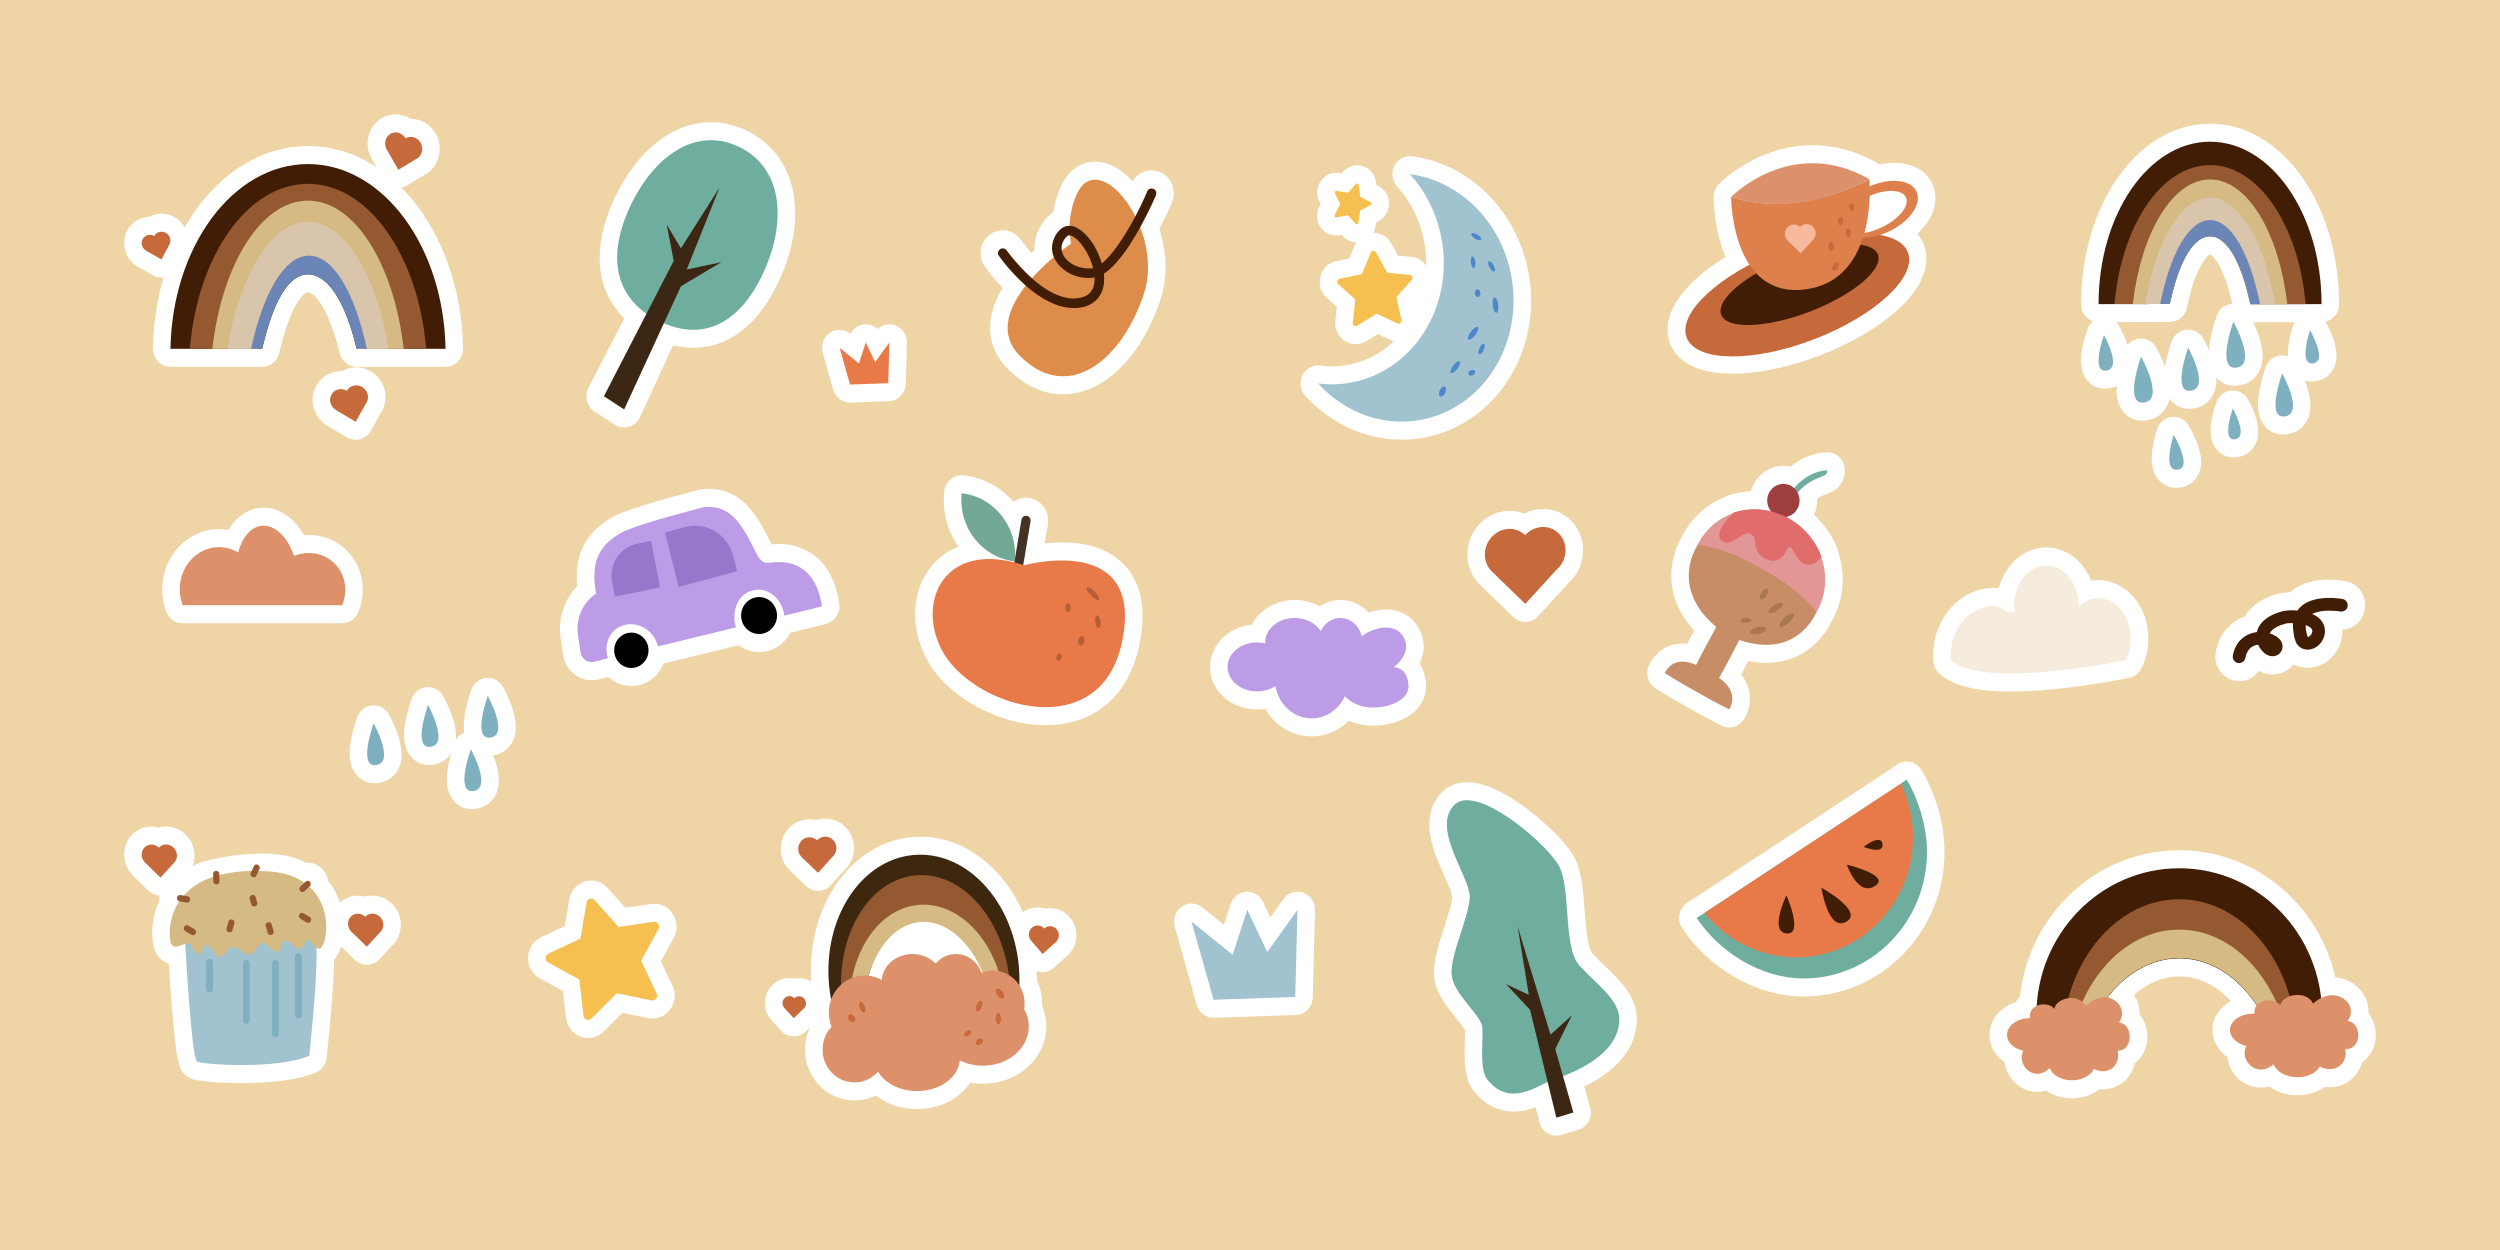 <?xml version="1.0" encoding="iso-8859-1"?>
<!-- Generator: Adobe Illustrator 26.3.1, SVG Export Plug-In . SVG Version: 6.00 Build 0)  -->
<svg version="1.1" id="Layer_1" xmlns="http://www.w3.org/2000/svg" xmlns:xlink="http://www.w3.org/1999/xlink" x="0px" y="0px"
	 width="5000px" height="2500px" viewBox="0 0 5000 2500" enable-background="new 0 0 5000 2500" xml:space="preserve">
<rect fill="#EFD4A5" width="5000" height="2500"/>
<g>
	<path fill="#FFFFFF" d="M1321.811,1922.719l25.625-46.912c8.371-15.326,7.582-33.86-2.06-48.372
		c-9.642-14.513-26.133-21.98-43.036-19.505l-51.749,7.592l-35.412-39.593c-11.568-12.932-28.93-17.883-45.314-12.929
		c-16.382,4.958-28.38,18.798-31.313,36.118l-8.979,53.025l-47.509,22.443c-15.521,7.33-25.463,22.802-25.948,40.377
		c-0.485,17.576,8.59,33.605,23.683,41.832l46.2,25.179l6.048,53.463c1.975,17.465,13.194,31.982,29.277,37.887
		c4.946,1.815,10.034,2.7,15.067,2.7c11.337,0,22.394-4.493,30.884-12.968l37.533-37.463l51.249,10.599c0,0,0.001,0,0.002,0
		c16.738,3.461,33.615-3.042,44.038-16.965c10.424-13.926,12.231-32.384,4.717-48.172L1321.811,1922.719z"/>
	<path fill="#FFFFFF" d="M3054.623,533.628c-26.466-117.65-119.06-206.521-230.409-221.144c-14.661-1.931-28.916,5.825-35.64,19.376
		s-4.469,29.989,5.634,41.093c25.73,28.275,43.925,63.646,52.616,102.288c4.204,18.69,6.082,37.524,5.712,56.109
		c-6.83-9.979-17.567-16.499-29.788-17.621l-26.851-2.464l-13.254-24.178c-7.443-13.577-21.235-21.663-36.249-21.427
		c2.531-4.361,4.281-9.264,5.046-14.53l0.904-6.222l5.013-2.695c12.833-6.896,20.72-20.453,20.583-35.38
		c-0.136-14.871-8.228-28.216-21.135-34.835l-3.94-2.019l-0.672-5.245c-1.918-14.981-12.16-27.647-26.093-32.266
		c-13.933-4.618-29.427-0.486-39.465,10.521l-3.521,3.859l-4.333-0.727c-14.219-2.392-28.361,3.577-36.907,15.571
		c-8.58,12.041-9.863,27.794-3.348,41.111l2.544,5.203l-2.793,5.594c-6.762,13.541-5.47,29.512,3.372,41.676
		c8.792,12.096,23.202,17.845,37.611,15.006c0,0,0,0,0.001,0l3.985-0.786l2.784,3.025c7.127,7.75,16.688,12.006,26.622,12.243
		c-1.29,2.047-2.441,4.213-3.395,6.518l-10.574,25.534l-26.425,5.507c-15.402,3.209-27.468,14.922-31.488,30.564
		c-4.021,15.643,0.839,31.967,12.681,42.6l20.318,18.248l-3.079,27.577c-1.795,16.075,5.292,31.51,18.497,40.282
		c6.802,4.519,14.499,6.786,22.208,6.786c7.256,0,14.522-2.009,21.06-6.039l23.132-14.258l24.522,11.537
		c2.573,1.211,5.217,2.123,7.893,2.762c-23.397,22.24-51.74,37.844-83.109,45.326c-21.205,5.057-42.836,6.182-64.291,3.335
		c-14.663-1.944-28.935,5.798-35.67,19.349c-6.736,13.552-4.488,29.998,5.618,41.109c31.399,34.519,70.519,60.37,113.131,74.757
		c25.847,8.726,52.698,13.114,79.539,13.114c19.121,0,38.237-2.227,56.979-6.697c68.985-16.454,127.182-61.041,163.867-125.547
		C3060.377,683.279,3071.229,607.457,3054.623,533.628z"/>
	<path fill="#FFFFFF" d="M3842.694,1539.818c-5.122-8.335-13.335-14.149-22.729-16.086c-9.394-1.944-19.148,0.168-26.993,5.829
		l-12.747,9.196l-389.705,256.377l-15.618,9.958c-8.101,5.165-13.81,13.505-15.813,23.097c-2.002,9.592-0.125,19.611,5.198,27.748
		c25.48,38.94,61.126,72.533,103.084,97.149c44.484,26.097,92.766,39.891,139.631,39.891c75.306,0,146.115-30.076,199.383-84.687
		c53.31-54.655,82.669-127.334,82.669-204.647C3889.055,1649.125,3871.291,1586.352,3842.694,1539.818z"/>
	<g>
		<path fill="#FFFFFF" d="M4377.403,850.918c-7.058-11.979-20.219-18.662-33.739-17.157c-13.527,1.511-24.982,10.947-29.382,24.205
			c-0.508,1.531-5.05,15.429-8.064,31.933c-3.545,19.416-6.421,47.573,9.464,67.849c9.072,11.58,22.356,17.92,37.126,17.92
			c2.091,0,4.215-0.128,6.357-0.385c16.953-2.037,30.774-11.84,37.921-26.897c8.398-17.691,6.757-39.338-5.167-68.12
			C4385.53,864.843,4378.215,852.297,4377.403,850.918z"/>
		<path fill="#FFFFFF" d="M4651.056,643.394c15.52-3.711,27.09-18.03,27.09-35.14c0-94.156-25.478-183.124-71.74-250.515
			c-23.313-33.961-50.735-60.793-81.502-79.749c-33.004-20.337-68.262-30.648-104.79-30.648c-36.528,0-71.786,10.311-104.79,30.648
			c-30.767,18.956-58.189,45.788-81.502,79.749c-46.262,67.391-71.74,156.358-71.74,250.515c0,9.58,3.699,18.766,10.283,25.536
			c3.761,3.866,8.289,6.758,13.212,8.528c-4.606,3.948-8.253,9.106-10.429,15.122c-0.569,1.573-5.664,15.86-9.302,32.733
			c-4.344,20.144-8.229,49.307,8.095,69.923c8.91,11.254,21.778,17.34,36.148,17.34c2.756,0,5.57-0.224,8.42-0.679h0.001
			c5.249-0.838,10.189-2.418,14.718-4.656c-1.2,21.907,3.02,38.39,12.812,50.761c9.523,12.028,23.367,18.532,38.894,18.532
			c3.002,0,6.069-0.244,9.177-0.738h0.001c18.482-2.935,32.899-13.659,40.592-30.198c1.896-4.075,3.298-8.424,4.261-13.028
			c0.512,0.72,1.044,1.43,1.599,2.13c9.323,11.764,22.835,18.117,37.976,18.117c3.004,0,6.071-0.25,9.183-0.758
			c17.76-2.897,32.194-13.708,39.602-29.665c4.271-9.202,6.096-19.725,5.511-31.698c9.4,10.413,22.351,16.019,36.753,16.019
			c3.002,0,6.069-0.244,9.178-0.738c18.483-2.934,32.899-13.659,40.592-30.197c9.176-19.725,7.438-45.487-5.314-78.76
			c-2.43-6.34-5.02-12.32-7.428-17.542h82.104c-0.615,1.278-1.178,2.591-1.648,3.957c-0.509,1.475-5.055,14.867-8.17,30.723
			c-1.917,9.751-3.673,21.758-2.819,33.83c-4.601-1.69-9.572-2.403-14.621-1.98c-13.523,1.138-25.193,10.212-29.958,23.293
			c-0.27,0.74-6.652,18.359-11.08,38.625c-4.999,22.873-9.59,55.873,8.162,78.27c9.323,11.764,22.835,18.117,37.976,18.117
			c3.003,0,6.071-0.25,9.183-0.758c0,0,0,0,0.001,0c17.761-2.897,32.194-13.709,39.602-29.666
			c8.847-19.06,7.298-43.724-4.733-75.403c-0.325-0.855-0.653-1.699-0.981-2.537c4.501,1.42,9.275,2.167,14.229,2.167
			c2.329,0,4.699-0.161,7.094-0.489h0.001c16.571-2.266,30.08-12.077,37.061-26.917c8.112-17.243,6.742-38.111-4.313-65.676
			C4658.764,657.57,4653.189,647.216,4651.056,643.394z M4433.853,630.77c-0.282,0.783-6.976,19.424-11.591,40.894
			c-2.264,10.529-3.689,20.125-4.275,28.874c-5.504-12.69-10.608-21.932-11.313-23.192c-6.764-12.111-19.707-19.103-33.232-17.974
			c-13.522,1.138-25.192,10.212-29.958,23.293c-0.269,0.74-6.652,18.359-11.08,38.625c-0.833,3.812-1.652,7.909-2.361,12.187
			c-0.224-0.596-0.424-1.177-0.654-1.778c-7.541-19.673-16.625-35.919-17.009-36.602c-6.793-12.094-19.743-19.055-33.283-17.89
			c-9.533,0.829-18.121,5.612-24.023,12.943c-0.929-2.859-1.944-5.771-3.089-8.764c-5.937-15.514-12.88-28.032-13.652-29.407
			c-1.611-2.871-3.58-5.443-5.811-7.699l107.003-0.177c16.47-0.025,30.701-11.858,34.194-28.431
			c16.129-76.526,36.579-99.191,42.489-104.337c2.122-1.852,3.436-2.45,3.894-2.619c0.466,0.176,1.795,0.794,3.94,2.677
			c5.649,4.951,24.75,26.193,40.574,95.953c-0.287,0.018-0.573,0.018-0.86,0.042C4450.23,608.564,4438.582,617.672,4433.853,630.77z
			"/>
		<path fill="#FFFFFF" d="M4496.081,798.93c-6.79-12.099-19.759-19.081-33.276-17.903c-13.522,1.17-25.174,10.273-29.908,23.37
			c-0.504,1.396-5.021,14.062-8.239,28.995c-3.971,18.429-7.466,45.182,7.96,64.664c8.634,10.904,21.062,16.803,34.908,16.803
			c2.635,0,5.325-0.214,8.047-0.648h0.001c16.035-2.557,29.103-12.353,35.856-26.875c7.612-16.369,6.56-36.742-3.217-62.284
			C4502.946,811.288,4496.768,800.154,4496.081,798.93z"/>
	</g>
	<path fill="#FFFFFF" d="M4722.783,1184.055c-6.929-11.326-18.034-19.144-30.468-21.451c0,0-0.001-0.001-0.002-0.001
		c-27.523-5.101-77.34-8.624-111.932,21.847c-11.567,0.311-22.475,2.124-32.583,5.425c-26.59,8.688-46.995,23.918-58.707,43.265
		c-18.061,6.654-33.522,18.988-44.029,35.536c-6.069,9.563-10.538,20.845-13.282,33.535c-5.831,26.958,10.335,52.83,36.803,58.899
		c3.589,0.823,7.155,1.219,10.651,1.219c15.575-0.001,29.756-7.854,38.245-20.766c3.125,1.74,6.345,3.192,9.63,4.326
		c14.733,5.087,30.354,3.772,43.984-3.695c6.318-3.462,11.8-8.03,16.245-13.458c8.211,4.34,17.372,6.705,26.987,6.861
		c0.341,0.005,0.68,0.008,1.02,0.008c18.468,0,36.45-8.12,49.479-22.384c13.929-15.25,20.58-34.748,19.816-53.819
		c20.56-1.001,38.486-14.974,44.039-35.786C4732.214,1210.375,4730.064,1195.955,4722.783,1184.055z"/>
	<path fill="#FFFFFF" d="M3676.043,1101.078c-9.942-27.382-26.34-51.742-47.865-71.345c4.45-10.1,6.459-21.117,5.906-32.118
		c6.54-4.634,12.532-6.954,18.403-9.226c6.356-2.461,13.561-5.251,20.305-10.693c11.953-9.646,18.033-24.303,16.681-40.214
		c-1.588-18.7-16.803-32.942-34.89-32.942c-0.431,0-0.866,0.008-1.3,0.023c-25.753,0.969-50.28,10.819-72.049,28.751
		c-22.272-5.069-46.375,1.722-63.261,19.973c-7.924,8.564-13.339,18.663-16.221,29.331c-15.672,0.621-31.151,3.443-46.01,8.449
		c-2.959,0.996-5.766,2.392-8.351,4.142c-34.652,14.201-63.21,39.98-80.875,73.164c-1.001,1.882-1.962,3.785-2.911,5.769
		c-6.014,10.077-17.542,32.849-20.445,63.243c-2.792,29.237,1.904,73.432,40.068,117.886c1.667,1.951,3.393,3.894,5.176,5.828
		c-5.807,10.654-10.517,19.469-14.26,26.582c-0.963-0.103-1.939-0.193-2.925-0.267c-30.715-2.268-56.79,12.215-71.569,39.818
		c-0.504,0.947-1.022,1.945-1.507,2.961c-8.128,17.051-2.016,37.606,13.837,47.092c0.548,0.348,1.109,0.694,1.68,1.043
		c17.921,11.382,39.234,24.002,63.353,37.508c23.235,13.218,44.6,24.695,63.516,34.119c0.535,0.284,1.011,0.525,1.392,0.714
		c0.334,0.174,0.647,0.33,0.928,0.469c5.016,2.592,10.38,3.833,15.68,3.832c11.846,0,23.371-6.192,29.951-17.306
		c0.563-0.951,1.093-1.919,1.59-2.852c0.018-0.034,0.05-0.094,0.069-0.129c14.62-27.625,12.458-58.057-5.928-83.493
		c-0.591-0.816-1.189-1.616-1.792-2.396c3.813-7.081,8.495-15.909,14.091-26.677c2.517,0.504,5.009,0.952,7.472,1.344
		c56.95,9.217,95.635-10.437,118.06-28.55c23.299-18.82,35.762-41.043,40.806-51.717c1.169-1.968,2.236-3.86,3.235-5.737
		c20.588-38.677,24.829-84.851,11.961-127.791C3677.724,1106.763,3677.061,1103.879,3676.043,1101.078z"/>
	<path fill="#FFFFFF" d="M3141.134,1040.161c-25.33-24.564-62.514-28.599-92.657-12.964c-10.745-4.276-22.424-6.137-34.389-5.349
		c-21.364,1.401-41.329,11.136-56.217,27.413c-14.886,16.276-23.128,37.38-23.205,59.424c-0.079,22.057,7.953,42.623,22.656,58.116
		c0.55,0.612,1.125,1.21,1.723,1.79l67.484,65.444c6.511,6.315,15.108,9.817,24.025,9.817c0.35,0,0.7-0.006,1.051-0.016
		c9.29-0.287,18.09-4.362,24.462-11.328l60.2-65.821c2.345-2.069,4.586-4.268,6.687-6.564
		c15.077-16.485,23.322-37.858,23.212-60.181C3166.054,1076.937,3157.164,1055.708,3141.134,1040.161z"/>
	<path fill="#FFFFFF" d="M2325.704,347.03c-10.943-6.591-24.291-8.01-36.625-3.887c-10.072,3.367-18.5,10.295-23.744,19.365
		c-3.13-3.375-6.32-6.563-9.563-9.551c-21.07-19.416-43.687-29.663-65.452-29.663c-0.182,0-0.368,0.001-0.55,0.002
		c-16.411,0.13-46.895,6.428-66.662,47.134c-8.136,16.754-13.662,34.968-16.518,54.384c-12.32,7.777-22.727,20.063-29.801,35.76
		c-5.767,12.795-8.299,26.367-7.576,39.806c-1.993,1.838-3.957,3.679-5.893,5.523c-2.699-2.973-5.376-6.025-8.019-9.145
		c-2.71-3.197-5.344-6.419-7.839-9.586c-0.989-1.256-1.964-2.522-2.951-3.807l-1.221-1.639c-0.35-0.478-0.701-0.955-1.056-1.464
		c-13.78-19.687-39.161-25.504-59.034-13.533c-10.789,6.498-18.492,17.592-21.132,30.435c-2.534,12.323,0.02,25.116,7.009,35.107
		c10.003,14.292,21.837,28.566,36.157,43.612c-12.272,20.362-20.078,40.303-23.286,59.552c-6.431,38.587,5.285,74.109,33.88,102.724
		c21.32,21.335,44.501,36.128,68.901,43.965c13.563,4.357,27.319,6.537,41.155,6.537c10.818-0.001,21.686-1.334,32.538-4.002
		c68.693-16.89,129.429-86.103,162.469-185.142c14.332-42.96,13.494-92.809-2.138-142.011c8.409-16.009,16.185-32.097,23.181-47.967
		c0.522-1.184,1.042-2.37,1.549-3.557C2352.968,383.74,2345.492,358.947,2325.704,347.03z"/>
	<path fill="#FFFFFF" d="M4269.737,1197.102c-18.7-23.434-45.215-36.875-72.746-36.875c-4.838,0-9.646,0.412-14.385,1.22
		c-4.368-10.814-10.167-20.855-17.275-29.763c-18.701-23.434-45.215-36.875-72.745-36.875c-27.531,0-54.046,13.44-72.746,36.875
		c-10.331,12.945-17.894,28.281-22.32,44.903c-2.961-0.536-6.077-0.848-9.341-0.848c-66.553,0-120.793,59.282-121.63,132.498
		c-2.855,20.15,5.046,32.257,12.195,38.869c20.998,19.431,54.615,30.719,102.774,34.51c12.346,0.971,25.731,1.457,40.106,1.457
		c24.787,0,52.51-1.444,82.867-4.323c80.256-7.613,151.221-22.505,154.203-23.135c10.368-2.192,19.218-9.092,24.082-18.772
		c9.055-18.03,13.842-38.64,13.842-59.603C4296.617,1247.284,4287.071,1218.823,4269.737,1197.102z"/>
	<path fill="#FFFFFF" d="M724.984,1167.199c-3.232-30.143-17.855-56.712-41.174-74.817c-21.666-16.82-48.272-24.488-75.809-22.025
		c-7.892-13.916-17.51-25.726-28.508-34.889c-22.266-18.551-48.225-24.635-73.149-17.11c-20.263,6.152-37.334,20.709-49.469,41.546
		c-6.238-1.124-12.57-1.695-18.929-1.695c-62.586,0-113.505,54.078-113.505,120.551c0,15.452,2.77,30.555,8.232,44.889
		c5.265,13.816,18.209,22.903,32.622,22.903h319.046c14.094,0,26.816-8.694,32.291-22.066
		C724.149,1206.129,727.037,1186.318,724.984,1167.199z"/>
	<path fill="#FFFFFF" d="M2606.444,1785.484c-14.474-5.123-30.506,0.007-39.598,12.687l-26.17,36.499l-14.644-30.893
		c-6.24-13.164-19.599-21.132-33.786-20.179c-14.196,0.958-26.42,10.66-30.937,24.551l-13.479,41.456l-43.176-34.865
		c-11.973-9.667-28.635-10.275-41.244-1.505c-12.608,8.771-18.278,24.917-14.036,39.961l44.093,156.382
		c4.359,15.457,18.107,26.024,33.644,26.024c0.391,0,0.783-0.007,1.176-0.02l163.347-5.597
		c18.525-0.634,33.366-16.013,33.866-35.091l4.57-174.315C2630.483,1804.823,2620.917,1790.613,2606.444,1785.484z"/>
	<path fill="#FFFFFF" d="M1790.138,650.585c-12.261-4.339-25.642-1.321-34.973,7.412c-6.906-6.457-16.19-9.946-25.86-9.299
		c-12.075,0.815-22.723,7.955-28.415,18.619c-11.971-9.64-28.615-10.241-41.209-1.478c-12.608,8.771-18.278,24.917-14.036,39.961
		l20.681,73.345c4.358,15.457,18.107,26.024,33.644,26.024c0.391,0,0.783-0.007,1.176-0.02l76.611-2.625
		c18.524-0.634,33.365-16.013,33.866-35.091l2.143-81.754C1814.177,669.925,1804.611,655.716,1790.138,650.585z"/>
	<path fill="#FFFFFF" d="M3866.568,421.068c6.405-18.953,5.497-38.427-2.547-54.814c-10.996-22.435-34.16-37.052-63.553-40.102
		c-13.074-1.358-27.2-0.451-41.512,2.561c-1.279-0.933-2.627-1.782-4.04-2.538c-0.207-0.112-0.415-0.22-0.624-0.327
		c-91.903-51.525-173.072-37.47-225.085-16.521c-55.822,22.479-90.347,57.628-91.789,59.114
		c-6.573,6.767-10.264,15.946-10.264,25.517c0,3.045,0.325,63.25,23.843,119.887c-32.652,20.213-59.774,42.254-79.491,64.725
		c-41.216,46.973-40.019,84.154-31.758,107.074c8.081,22.42,34.397,60.259,119.841,61.785c1.78,0.032,3.564,0.048,5.369,0.047
		c51.116-0.001,112.452-12.718,173.45-36.031c63.15-24.135,119.375-57.115,158.314-92.865
		c63.785-58.56,59.752-104.916,51.671-127.335c-2.675-7.423-6.931-15.631-13.679-23.579
		C3849.808,453.744,3860.957,437.672,3866.568,421.068z"/>
	<path fill="#FFFFFF" d="M2278.624,1290.282c14.978-72.45,3.78-127.556-33.283-163.788c-30.18-29.504-74.828-43.436-132.706-41.409
		c-8.171,0.286-16.022,0.884-23.356,1.656l6.346-37.981c4.138-24.764-12.061-48.375-36.112-52.646
		c-11.592-2.055-23.264,0.636-32.892,7.578c-24.688-28.821-59.504-48.538-99.419-53.035c-9.239-1.04-18.501,1.741-25.749,7.732
		c-7.248,5.991-11.887,14.702-12.897,24.215c-4.202,39.562,5.814,78.51,28.273,110.556c-24.493,9.721-45.021,25.753-60.334,47.741
		c-18.001,25.851-27.046,57.718-26.155,92.158c0.857,33.125,10.904,66.175,29.056,95.578
		c23.619,38.258,65.888,73.113,115.969,95.629c14.995,6.741,30.225,12.208,45.463,16.371c37.905,10.354,75.83,12.627,110.069,6.274
		C2208.246,1432.562,2260.71,1376.936,2278.624,1290.282z"/>
	<g>
		<path fill="#FFFFFF" d="M2139.525,1834.524c-12.673-14.695-31.436-20.59-48.979-17.251c-14.9-4.566-31.503-2.304-44.853,7.026
			c-13.52-30.541-31.592-58.164-53.646-81.456c-22.768-24.046-48.583-42.268-76.728-54.161
			c-29.796-12.589-60.777-17.478-92.085-14.523c-31.306,2.953-60.91,13.554-87.99,31.509
			c-25.578,16.959-47.749,39.708-65.896,67.613c-34.717,53.388-51.226,120.461-46.905,189.791
			c-6.949-4.098-14.819-6.377-23.056-6.574c-3.394-0.078-6.736,0.193-9.998,0.807c-15.366-3.468-32.123,0.693-44.254,12.568
			c-18.827,18.429-20.19,49.247-3.297,69.329c0.427,0.518,0.87,1.025,1.327,1.521l19.003,20.582
			c6.889,7.463,16.137,11.224,25.404,11.223c8.671,0,17.359-3.295,24.14-9.933l8.578-8.397
			c-6.64,13.839-10.166,29.156-10.166,44.979c0,56.104,44.326,101.747,98.811,101.747c14.852,0,29.387-3.475,42.554-9.943
			c21.875,17.302,51.13,27.279,82.669,27.279c29.025,0,56.999-8.663,78.767-24.394c11.29-8.158,20.51-17.842,27.393-28.598
			c8.356,1.543,16.894,2.332,25.47,2.332c32.728,0,63.772-11.18,87.413-31.481c25.109-21.562,39.51-51.998,39.51-83.503
			c0-14.241-2.935-28.424-8.56-41.641c0.059-1.422,0.089-2.841,0.089-4.255c0-15.791-3.527-31.202-10.278-45.192
			c0.019-6.517-0.167-13.031-0.512-19.514c3.116,1.152,6.4,1.859,9.765,2.065c0.692,0.042,1.384,0.063,2.073,0.063
			c8.553,0,16.84-3.224,23.27-9.105l23.048-21.079c1.202-0.925,2.36-1.896,3.458-2.901c10.502-9.603,16.759-22.836,17.619-37.262
			C2153.549,1859.31,2148.874,1845.365,2139.525,1834.524z"/>
		<path fill="#FFFFFF" d="M1579.345,1740.599l32.878,31.459c6.749,6.457,15.308,9.651,23.847,9.651
			c9.4,0,18.775-3.872,25.679-11.521l26.981-29.896c1.307-1.206,2.56-2.473,3.745-3.786c0.002-0.001,0.003-0.002,0.004-0.004
			c10.433-11.561,15.888-26.607,15.36-42.367c-0.531-15.818-7.019-30.458-18.268-41.222c-11.25-10.763-25.912-16.363-41.262-15.741
			c-5.496,0.22-10.846,1.224-15.93,2.958c-19.562-4.783-41.099,1.084-55.625,17.182c-20.816,23.064-20.247,59.365,1.014,81.68
			C1578.274,1739.541,1578.8,1740.077,1579.345,1740.599z"/>
	</g>
	<path fill="#FFFFFF" d="M4740.614,2032.05c-1.144-1.76-2.365-3.443-3.657-5.045c0.874-15.048-3.573-30.369-13.403-43.53
		c-12.892-17.259-32.032-27.177-52.77-28.791c-33.621-147.286-161.967-254.216-312.232-254.216
		c-82.06,0-160.142,31.885-219.862,89.782c-55.475,53.781-90.191,125.138-98.819,202.426c-3.298,3.589-6.106,7.552-8.381,11.805
		c-30.975,9.752-52.542,34.979-52.542,65.221c0,21.941,11.291,41.525,29.911,54.301c0.423,3.054,1.053,6.101,1.893,9.125
		c4.036,14.552,12.693,27.628,24.376,36.819c12.396,9.756,27.66,14.62,42.935,13.707c4.807-0.288,9.566-1.131,14.232-2.509
		c14.163,9.845,32.229,15.572,51.559,15.572c21.198,0,40.827-6.783,55.49-18.404c7.414,0.672,14.838,0.166,21.984-1.566
		c17.91-4.347,32.667-15.778,41.557-32.185c3.069-5.667,5.326-11.764,6.745-18.112c4.044-2.981,7.728-6.543,10.973-10.646
		c8.666-10.957,13.605-25.35,13.907-40.528c0.295-14.779-3.763-29.302-11.427-40.891c-1.217-1.839-2.518-3.593-3.891-5.253
		c0.292-8.765-1.168-17.622-4.451-26.094c-1.798-4.64-4.083-9.024-6.786-13.101c27.319-24.105,58.589-37.055,90.581-37.055
		c37.504,0,73.289,17.28,103.306,49.33c-21.812,11.799-36.22,32.11-36.924,55.977c-0.656,22.244,10.596,42.392,29.704,55.74
		c1.958,16.735,10.117,32.934,23.784,44.869c12.186,10.645,27.57,16.505,43.322,16.505c0.008,0,0.015,0,0.023,0
		c5.754-0.002,11.475-0.767,17.092-2.267c14.217,10.487,32.749,16.819,53.165,17.458c21.801,0.684,42.27-5.508,57.679-16.713
		c7.799,1.051,15.648,0.852,23.221-0.656c17.479-3.484,32.449-13.573,42.151-28.409c4.006-6.126,6.977-12.827,8.871-19.881
		c4.303-2.817,8.25-6.242,11.756-10.238c9.467-10.79,15.096-25.245,15.848-40.705
		C4752.26,2058.863,4748.384,2044.002,4740.614,2032.05z"/>
	<path fill="#FFFFFF" d="M1628.783,1111.03c-23.076-17.795-52.545-25.445-85.727-22.368c-0.806-1.6-1.613-3.204-2.419-4.809
		c-12.828-25.524-26.093-51.917-46.014-72.521c-26.191-27.091-58.24-37.893-95.257-32.107c-1.257,0.196-2.502,0.464-3.731,0.799
		l-71.981,19.673c-0.723,0.195-74.534,20.819-97.219,33.645c-30.007,16.921-50.131,37.385-61.524,62.559
		c-9.827,21.712-13.158,46.194-10.265,76.242c-26.144,26.607-38.977,64.961-33.338,103.216l5.113,34.688
		c4.762,32.305,34.15,54.599,65.511,49.697c0.933-0.146,1.86-0.33,2.779-0.553l21.842-5.3
		c14.894,13.648,35.348,20.644,56.554,17.329c25.181-3.936,45.149-21.434,54.001-44.18l149.992-36.438
		c14.478,10.589,32.788,15.659,51.691,12.704c22.994-3.594,41.749-18.242,51.947-37.897l50.866-12.346
		c0.292-0.072,0.583-0.146,0.873-0.224l20.37-5.516c17.323-4.691,28.423-22.078,25.734-40.314
		C1672.225,1163.903,1655.471,1131.61,1628.783,1111.03z"/>
	<path fill="#FFFFFF" d="M2851.361,1361.087c-2.188-14.415-6.556-25.573-12.118-34.204c10.604-21.435,10.956-44.458,0.837-65.55
		l0.001,0.001c-10.534-21.964-29.04-36.511-52.107-40.966c-17.254-3.33-35.206-0.655-50.826,4.683
		c-14.518-15.712-34.61-25.175-56.432-25.175c-15.134,0-29.538,4.535-41.844,12.712c-14.652-8.163-31.774-12.712-49.562-12.712
		c-23.738,0-46.369,7.925-63.727,22.317c-9.264,7.681-16.632,16.945-21.787,27.143c-19.899,1.958-38.547,9.53-53.357,21.81
		c-19.293,15.996-30.358,38.857-30.358,62.72c0,23.864,11.065,46.724,30.358,62.72c17.357,14.392,39.989,22.317,63.727,22.317
		c5.483,0,10.895-0.417,16.195-1.237c19.218,33.447,53.993,55.164,93.001,55.164c28.104,0,54.797-11.674,74.704-31.452
		c14.372,6.427,30.432,9.873,47.072,9.873c38.466,0,72.499-13.316,91.039-35.619
		C2848.969,1400.241,2854.361,1380.871,2851.361,1361.087z"/>
	<g>
		<path fill="#FFFFFF" d="M777.614,1428.808c-6.765-12.111-19.713-19.093-33.233-17.974c-13.523,1.138-25.192,10.212-29.957,23.293
			c-0.262,0.72-6.468,17.85-10.773,37.548c-4.89,22.38-9.369,54.687,8.126,76.761c9.245,11.663,22.631,17.963,37.623,17.963
			c2.968,0,6-0.247,9.075-0.748c0.001,0,0.001,0,0.002,0c17.563-2.865,31.841-13.566,39.172-29.361
			c8.706-18.756,7.218-42.935-4.549-73.918C786.365,1444.639,778.489,1430.376,777.614,1428.808z"/>
		<path fill="#FFFFFF" d="M1021.461,1407.481c-6.734-17.731-14.61-31.995-15.486-33.563c-6.764-12.111-19.715-19.1-33.233-17.974
			c-13.523,1.138-25.192,10.212-29.957,23.293c-0.262,0.72-6.468,17.85-10.773,37.548c-3.044,13.932-5.926,31.71-3.45,48.471
			c-7.006,2.922-12.943,8.122-16.873,14.855c1.51-15.238-1.725-33.198-9.75-54.328c-6.734-17.731-14.61-31.994-15.486-33.562
			c-6.765-12.109-19.711-19.103-33.233-17.974c-13.523,1.138-25.192,10.212-29.957,23.293c-0.262,0.72-6.468,17.85-10.773,37.548
			c-4.89,22.38-9.369,54.687,8.127,76.76c9.245,11.663,22.63,17.962,37.62,17.962c2.969,0,6.002-0.247,9.076-0.748
			c14.624-2.385,26.954-10.216,34.909-21.883c-1.398,5.005-2.832,10.582-4.1,16.388c-4.89,22.38-9.369,54.687,8.127,76.76
			c9.245,11.664,22.63,17.963,37.622,17.963c2.968,0,6.002-0.247,9.076-0.748c17.563-2.864,31.841-13.566,39.173-29.36
			c8.707-18.755,7.219-42.934-4.549-73.918c-0.439-1.155-0.882-2.294-1.328-3.417c0.198-0.03,0.395-0.052,0.593-0.085
			c17.563-2.864,31.841-13.565,39.173-29.36C1034.716,1462.642,1033.228,1438.464,1021.461,1407.481z"/>
	</g>
	<path fill="#FFFFFF" d="M783.749,1807.181c0,0-0.001,0-0.001-0.001c-14.963-14.508-35.523-19.078-53.759-13.88
		c-17.403-4.659-36.405-0.632-50.317,11.823c-5.057-15.265-12.705-30.218-23.478-43.672c-1.215-8.061-4.687-15.586-10.137-21.769
		l-0.436-0.493c-7.344-8.334-17.399-13.222-28.315-13.766c-1.838-0.09-3.661-0.056-5.465,0.098
		c-72.509-41.001-213.771-1.443-215.282,1.243c-3.972,1.796-7.827,3.708-11.569,5.73c8.274-21.234,3.47-46.72-13.944-63.608
		c-14.962-14.507-35.524-19.076-53.759-13.88c-19.073-5.105-40.084,0.184-54.189,15.61c-20.164,22.045-19.419,57.339,1.448,79.319
		c0.449,0.488,0.913,0.963,1.391,1.426l30.99,30.053c6.097,5.913,14.023,9.359,22.329,9.774c-0.422,3.278-0.491,6.526-0.191,9.689
		c-19.561,41.35-15.814,82.869-9.909,98.507c5.285,13.992,15.654,23.905,28.559,27.982c1.745,27.952,4.188,64.294,6.984,98.021
		c2.459,29.656,4.869,53.427,7.163,70.65c4.01,30.11,7.744,49.1,25.757,58.919c5.596,3.051,13.634,6.246,44.386,8.842
		c18.575,1.568,40.337,2.421,61.599,2.421c0.976,0,1.951-0.001,2.924-0.005c44.27-0.165,105.48-4.023,145.673-21.476
		c11.824-5.133,19.977-16.511,21.254-29.659c0.378-3.886,0.85-8.618,1.392-14.049c4.192-41.979,12.316-123.324,13.42-181.569
		c3.178-3.558,6.121-7.883,8.703-13.077c1.989-4,3.734-8.467,5.212-13.294l27.446,26.617c6.511,6.315,15.108,9.817,24.026,9.817
		c0.35,0,0.7-0.006,1.051-0.016c9.29-0.287,18.089-4.361,24.461-11.328l24.158-26.413c1.241-1.13,2.432-2.318,3.561-3.552
		C807.73,1865.425,806.323,1829.073,783.749,1807.181z"/>
	<g>
		<path fill="#FFFFFF" d="M741.805,742.715c-13.09-7.782-28.31-10.094-42.859-6.502c-5.239,1.292-10.233,3.344-14.838,6.048
			c-20.528-0.734-40.722,9.67-51.434,28.774c-7.658,13.656-9.523,29.608-5.251,44.917c3.945,14.144,12.776,26.22,24.936,34.154
			c0.559,0.377,1.132,0.74,1.718,1.089l39.759,23.636c5.519,3.282,11.543,4.841,17.489,4.841c12.111,0,23.891-6.472,30.382-18.048
			l19.057-33.991c1.018-1.474,1.964-2.992,2.826-4.533c7.64-13.625,9.503-30.179,5.112-45.418
			C764.448,762.916,754.895,750.497,741.805,742.715z"/>
		<path fill="#FFFFFF" d="M836.148,414.092c-10.481-14.103-21.616-27.089-33.353-38.918c4.021-0.731,7.987-2.187,11.711-4.45
			l32.839-19.953c1.576-0.762,3.119-1.601,4.616-2.509c26.933-16.365,35.644-52.715,19.418-81.03
			c-10.865-18.959-30.196-29.58-49.871-29.616c-4.657-2.977-9.734-5.28-15.108-6.813c-14.907-4.252-30.38-2.181-43.572,5.832
			c-13.188,8.015-22.43,20.96-26.022,36.453c-3.317,14.307-1.398,29.289,5.395,42.348c0.309,0.618,0.637,1.229,0.984,1.835
			l9.737,16.992c-4.688-3.067-9.439-5.992-14.259-8.754c-38.765-22.206-80.031-33.465-122.652-33.465
			c-42.621,0-83.887,11.259-122.652,33.465c-36.574,20.951-69.373,50.755-97.485,88.582c-9.621,12.947-18.514,26.642-26.685,40.959
			c-4.786-8.722-11.86-15.966-20.606-20.922c-11.963-6.78-25.765-8.576-38.861-5.049c-3.97,1.069-7.774,2.619-11.337,4.592
			c-17.783,0.56-34.787,10.331-43.779,27.153c-13.248,24.787-4.635,56.51,19.152,71.363c0.538,0.346,1.087,0.678,1.646,0.994
			l30.605,17.345c5.36,3.038,11.152,4.479,16.866,4.479c1.454,0,2.902-0.102,4.337-0.286
			c-13.136,44.817-20.446,92.823-21.324,142.206c-0.172,9.683,3.443,19.032,10.033,25.942c6.59,6.91,15.6,10.803,25.005,10.803
			h183.375c16.182,0,30.26-11.409,34.062-27.605c22.511-95.872,47.552-121.205,57.649-121.205
			c13.284,0,42.211,32.938,63.279,121.327c3.847,16.137,17.897,27.483,34.034,27.483h177.773c9.406,0,18.416-3.893,25.005-10.803
			c6.59-6.91,10.205-16.259,10.033-25.942C924.235,590.068,892.277,489.622,836.148,414.092z"/>
	</g>
	<path fill="#FFFFFF" d="M1587.601,391.275c-4.498-28.477-14.472-53.922-29.643-75.627c-16.117-23.058-37.681-41.296-64.093-54.206
		c-26.413-12.909-53.767-18.579-81.307-16.866c-25.924,1.619-51.375,9.747-75.647,24.162
		c-44.097,26.19-81.836,71.334-109.137,130.555c-44.331,96.164-36.443,180.871,20.706,237.399l-71.624,138.935
		c-8.599,16.681-3.253,37.368,12.26,47.442l40.511,26.307c5.654,3.672,12.143,5.563,18.695,5.563c3.272,0,6.561-0.472,9.767-1.431
		c9.625-2.876,17.593-9.858,21.891-19.18l66.25-143.711c38.856,9.457,76.549,5.455,110.49-11.986
		c41.184-21.162,75.382-60.777,101.644-117.745C1585.663,501.665,1595.774,443.015,1587.601,391.275z"/>
	<path fill="#FFFFFF" d="M3211.273,1933.415c-9.195-8.844-18.7-17.989-26.858-27.139v-0.001c-1.223-1.371-5.492-7.379-9.088-27.09
		c-3.07-16.815-4.585-37.702-6.051-57.901c-3.149-43.414-6.126-84.42-23.847-112.432c-15.354-24.267-47.363-56.86-83.535-85.057
		c-30.501-23.776-75.269-53.235-115.329-58.553c-30.517-4.043-49.642,6.982-60.31,16.95c-16.47,15.39-34.198,43.859-25.118,92.081
		c5.033,26.737,16.873,53.457,27.318,77.031c6.213,14.021,15.59,35.184,15.967,42.243c-0.302,12.406-8.471,37.597-15.682,59.833
		c-12.066,37.207-23.462,72.351-20.233,101.425c3.526,31.767,24.96,58.307,43.87,81.724c6.007,7.439,14.878,18.422,17.521,23.56
		c0.188,4.205-0.072,13.123-0.268,19.854c-1.257,43.04-0.801,77.789,17.023,100.758c23.209,29.909,53.338,44.533,87.109,42.329
		c13.439-0.882,26.175-4.35,37.696-8.638l7.24,29.673c2.324,9.523,8.315,17.66,16.594,22.533c5.347,3.149,11.349,4.76,17.395,4.76
		c3.314,0,6.642-0.484,9.88-1.464l34.062-10.307c18.568-5.62,29.198-25.676,23.741-44.796l-11.903-41.705
		c20.311-9.885,37.443-20.612,51.893-32.454c42.803-35.087,52.604-73.579,53.288-99.691
		C3274.864,1994.583,3241.08,1962.086,3211.273,1933.415z"/>
	<g>
		<path fill="#F5C050" d="M1302.958,2000.799l-69.312-14.333l-50.761,50.668c-5.647,5.636-15.119,2.159-16.028-5.885l-8.18-72.307
			l-62.484-34.053c-6.951-3.788-6.666-14.139,0.482-17.515l64.256-30.355l12.144-71.714c1.351-7.977,10.999-10.897,16.327-4.94
			l47.893,53.547l69.989-10.268c7.786-1.142,13.463,7.404,9.608,14.462l-34.657,63.449l31.112,65.368
			C1316.808,1994.192,1310.669,2002.393,1302.958,2000.799z"/>
	</g>
	<g>
		<g>
			<path fill="#F5C050" d="M2711.474,447.696l-15.981-17.366l-22.82,4.498c-2.538,0.5-4.446-2.3-3.229-4.739l10.948-21.926
				l-10.567-21.603c-1.175-2.403,0.782-5.262,3.312-4.837l22.747,3.815l16.29-17.85c1.812-1.986,4.93-0.952,5.276,1.75l3.111,24.284
				l20.634,10.572c2.295,1.176,2.265,4.674-0.052,5.919l-20.824,11.193l-3.537,24.383
				C2716.388,448.5,2713.252,449.627,2711.474,447.696z"/>
		</g>
		<g>
			<path fill="#F5C050" d="M2794.672,646.787l-38.438-18.087c-1.778-0.836-3.841-0.719-5.518,0.315l-36.261,22.352
				c-4.223,2.603-9.512-0.91-8.95-5.945l4.827-43.232c0.223-1.999-0.523-3.984-1.996-5.307l-31.849-28.603
				c-3.709-3.331-2.099-9.596,2.725-10.602l41.421-8.632c1.916-0.399,3.518-1.744,4.285-3.595l16.577-40.03
				c1.931-4.662,8.215-5.021,10.634-0.607l20.773,37.897c0.961,1.753,2.698,2.906,4.644,3.085l42.094,3.864
				c4.903,0.45,7.176,6.493,3.847,10.227l-28.583,32.054c-1.322,1.482-1.851,3.54-1.414,5.502l9.439,42.418
				C2804.028,644.8,2799.148,648.894,2794.672,646.787z"/>
		</g>
		<g>
			<path fill="#A1C3CF" d="M3020.482,541.759c30.143,134.002-45.166,266.405-168.193,295.748
				c-80.439,19.185-161.351-10.427-216.164-70.686c25.023,3.317,50.874,2.182,76.673-3.971
				c123.027-29.343,198.311-161.763,168.168-295.764c-10.437-46.399-32.137-86.898-61.184-118.819
				C2914.102,360.653,2996.661,435.858,3020.482,541.759z"/>
		</g>
		
			<ellipse transform="matrix(0.515 -0.857 0.857 0.515 1025.645 2760.676)" fill="#4E87CC" cx="2953.577" cy="473.55" rx="4.678" ry="11.489"/>
		
			<ellipse transform="matrix(0.992 -0.129 0.129 0.992 -43.12 383.356)" fill="#4E87CC" cx="2945.067" cy="525.366" rx="4.58" ry="11.736"/>
		
			<ellipse transform="matrix(0.992 -0.129 0.129 0.992 -53.708 390.736)" fill="#4E87CC" cx="2989.84" cy="610.024" rx="5.49" ry="15.615"/>
		
			<ellipse transform="matrix(0.602 -0.799 0.799 0.602 640.165 2618.063)" fill="#4E87CC" cx="2945.067" cy="667.174" rx="15.454" ry="5.547"/>
		
			<ellipse transform="matrix(0.602 -0.799 0.799 0.602 571.928 2616.562)" fill="#4E87CC" cx="2909.443" cy="734.84" rx="14.451" ry="5.187"/>
		
			<ellipse transform="matrix(0.993 -0.122 0.122 0.993 -49.4 365.233)" fill="#4E87CC" cx="2953.907" cy="585.493" rx="5.525" ry="7.763"/>
		
			<ellipse transform="matrix(0.899 -0.439 0.439 0.899 -29.52 1365.772)" fill="#4E87CC" cx="2942.259" cy="746.801" rx="7.09" ry="5.29"/>
		
			<ellipse transform="matrix(0.875 -0.485 0.485 0.875 115.765 1512.841)" fill="#4E87CC" cx="2981.728" cy="532.684" rx="4.611" ry="11.659"/>
		
			<ellipse transform="matrix(0.408 -0.913 0.913 0.408 1115.828 3119.09)" fill="#4E87CC" cx="2963.968" cy="698.799" rx="11.683" ry="4.601"/>
		
			<ellipse transform="matrix(0.403 -0.915 0.915 0.403 1005.154 3108.295)" fill="#4E87CC" cx="2886.236" cy="783.324" rx="10.925" ry="5.959"/>
	</g>
	<g>
		<g>
			<path fill="#6FAD9E" d="M3854.01,1703.631c0,139.868-110.6,253.248-247.008,253.248c-85.537,0-169.332-53.385-213.652-121.118
				l19.996-12.749l386.114-254.083l13.62-9.827C3837.053,1598.108,3854.01,1654.116,3854.01,1703.631z"/>
		</g>
		<path fill="#E87A49" d="M3826.019,1674.656c0,132.616-104.843,240.093-234.154,240.093c-72.807,0-140.04-35.444-182.994-88.877
			l392.606-258.286C3817.185,1599.824,3826.019,1636.184,3826.019,1674.656z"/>
		<path fill="#411D05" d="M3572.876,1790.434c0,0-35.287,72.671,0,76.496C3608.164,1870.754,3572.876,1790.434,3572.876,1790.434z"
			/>
		<path fill="#411D05" d="M3642.747,1775.398c0,0,13.256,88.763,49.739,68.132S3642.747,1775.398,3642.747,1775.398z"/>
		<path fill="#411D05" d="M3693.595,1729.237c0,0,23.215,67.89,58.502,41.116
			C3779.062,1749.895,3693.595,1729.237,3693.595,1729.237z"/>
		<path fill="#411D05" d="M3727.29,1693.78c0,0,40.594,16.333,37.808-5.659C3762.312,1666.128,3727.29,1693.78,3727.29,1693.78z"/>
	</g>
	<g>
		<g>
			<path fill="#7FB0BF" d="M4347.443,869.623c0,0-24.452,73.665,7.661,69.806C4386.361,935.673,4347.443,869.623,4347.443,869.623z"
				/>
		</g>
		<g>
			<path fill="#7FB0BF" d="M4620.101,660.349c0,0-24.299,70.532,6.246,66.356C4656.078,722.641,4620.101,660.349,4620.101,660.349z"
				/>
		</g>
		<g>
			<path fill="#7FB0BF" d="M4282.044,713.151c0,0-35.58,98.546,6.728,91.829C4329.951,798.441,4282.044,713.151,4282.044,713.151z"
				/>
		</g>
		<g>
			<path fill="#7FB0BF" d="M4466.701,643.333c0,0-35.58,98.546,6.728,91.829C4514.608,728.623,4466.701,643.333,4466.701,643.333z"
				/>
		</g>
		<g>
			<path fill="#7FB0BF" d="M4376.296,695.325c0,0-33.654,92.398,5.947,85.94C4420.788,774.98,4376.296,695.325,4376.296,695.325z"/>
		</g>
		<g>
			<path fill="#7FB0BF" d="M4564.319,746.822c0,0-33.654,92.398,5.947,85.94C4608.812,826.477,4564.319,746.822,4564.319,746.822z"
				/>
		</g>
		<g>
			<path fill="#7FB0BF" d="M4207.989,670.019c0,0-27.588,76.289,5.153,71.065C4245.011,735.999,4207.989,670.019,4207.989,670.019z"
				/>
		</g>
		<g>
			<path fill="#7FB0BF" d="M4465.739,816.974c0,0-23.891,66.086,4.473,61.564C4497.821,874.137,4465.739,816.974,4465.739,816.974z"
				/>
		</g>
		<g>
			<path fill="#411D05" d="M4643.102,608.241h-142.366c-13-61.658-31.938-105.017-53.981-124.34
				c-8.479-7.441-17.407-11.329-26.642-11.329c-9.196,0-18.105,3.839-26.565,11.221c-22.072,19.224-41.066,62.485-54.077,124.212
				l-19.157,0.03l-30.025,0.049l-24.749,0.039l-36.535,0.069l-31.88,0.049c0-179.393,99.837-324.826,222.988-324.826
				S4643.102,428.848,4643.102,608.241z"/>
		</g>
		<path fill="#945931" d="M4611.202,608.241h-110.466c-13-61.658-31.938-105.017-53.981-124.34
			c-8.479-8.071-17.427-12.383-26.661-12.383c-9.196,0-18.096,4.272-26.546,12.274c-22.072,19.224-41.066,62.485-54.077,124.212
			l-19.157,0.03l-30.025,0.049l-24.749,0.039l-36.535,0.069c13.679-157.305,94.043-278.061,191.108-278.061
			C4517.187,330.13,4597.533,450.907,4611.202,608.241z"/>
		<path fill="#D5BA83" d="M4574.657,608.241h-73.921c-13-61.658-31.938-105.017-53.981-124.34
			c-8.479-8.071-17.427-12.383-26.661-12.383c-9.196,0-18.096,4.272-26.546,12.274c-22.072,19.224-41.066,62.485-54.077,124.212
			l-19.157,0.03l-30.025,0.049l-24.749,0.039c16.805-142.973,79.628-249.211,154.554-249.211
			C4495.039,358.912,4557.881,465.209,4574.657,608.241z"/>
		<path fill="#D8C5AB" d="M4549.928,608.241h-49.192c-13-61.658-31.938-105.017-53.981-124.34
			c-8.479-8.071-17.427-12.383-26.661-12.383c-9.196,0-18.096,4.272-26.546,12.274c-22.072,19.224-41.066,62.485-54.077,124.212
			l-19.157,0.03l-30.025,0.049c20.743-124.763,71.044-212.811,129.805-212.811C4478.893,395.273,4529.222,483.389,4549.928,608.241z
			"/>
		<path fill="#6B85B6" d="M4519.912,608.241h-19.176c-13-61.658-31.938-105.017-53.981-124.34
			c-8.479-7.441-17.407-11.329-26.642-11.329c-9.196,0-18.105,3.839-26.565,11.221c-22.072,19.224-41.066,62.485-54.077,124.212
			l-19.157,0.03c20.055-100.371,57.222-167.797,99.779-167.797C4462.681,440.237,4499.875,507.751,4519.912,608.241z"/>
	</g>
	<g>
		<g>
			<path fill="#411D05" d="M4686.151,1198.286c-10.582-1.965-21.596-2.732-32.341-2.364c-18.896,0.646-39.468,4.82-53.417,18.562
				c-8.458,8.332-12.82,19.226-14.157,30.861c-0.758,6.598-0.207,13.081,0.776,19.631c1.196,7.975,2.852,18.317,8.014,24.636
				c11.716,14.341,32.276,11.633,44.126-0.957c12.797-13.596,14.869-33.972,2.562-48.576c-7.135-8.467-18.218-13.264-28.75-15.816
				c-16.842-4.082-36.499-5.484-53.116-0.302c-15.036,4.689-29.706,12.043-39.243,24.956c-6.93,9.381-9.177,21.124-6.895,32.481
				c3.257,16.207,19.724,35.841,38.109,29.99c11.953-3.804,16.854-17.951,10.648-28.582c-4.936-8.456-14.688-13.427-23.703-16.227
				c-24.026-7.461-51.021,0.362-64.645,22.114c-4.058,6.478-6.713,13.95-8.311,21.397c-1.446,6.736,2.001,13.806,8.918,15.707
				c6.364,1.749,14.253-2.145,15.707-8.918c0.516-2.406,1.108-4.789,1.871-7.13c0.238-0.73,0.52-1.447,0.755-2.177
				c1.103-3.412-1.158,2.078,0.408-1.014c0.781-1.541,1.538-3.079,2.439-4.554c0.512-0.838,1.11-1.625,1.619-2.462
				c1.303-2.142-1.58,1.545,0.631-0.74c1.152-1.191,2.292-2.357,3.496-3.497c0.422-0.4,0.895-0.748,1.34-1.121
				c-2.632,2.198-0.444,0.361,0.194-0.015c1.206-0.71,2.413-1.407,3.628-2.1c0.708-0.404,3.333-1.326-0.046-0.077
				c0.895-0.331,1.778-0.679,2.686-0.973c1.411-0.457,2.844-0.838,4.295-1.144c0.646-0.136,1.337-0.192,1.972-0.368
				c1.714-0.474-3.338,0.193-0.627,0.086c3.167-0.125,6.211-0.227,9.387-0.058c3.456,0.184-2.323-0.565,1.123,0.135
				c1.207,0.245,2.415,0.466,3.61,0.764c1.268,0.316,2.522,0.68,3.761,1.094c0.545,0.182,1.082,0.389,1.625,0.575
				c3.182,1.087-1.753-1.087,0.014-0.006c1.667,1.02,3.514,2.113,5.253,2.995c1.936,0.98-2.273-2.234-0.862-0.674
				c0.326,0.36,0.766,0.702,1.131,1.026c0.238,0.212,0.427,0.5,0.673,0.698c2.115,1.706-1.562-2.247-0.615-0.806
				c1.564,2.381-0.521-1.847-0.241-0.881c0.722,2.496-0.1-3.721-0.138-1.228c0.015-0.972,0.502-2.93,0.921-3.638
				c-0.524,0.885-1.141,1.106,1.293-1.575c-0.945,1.041-2.179,1.509,1.198-0.68c-2.456,1.591,2.418-0.726,1.139-0.318
				c-2.825,0.901,2.812-0.199,1.27-0.114c-3.195,0.175,3.339,0.616,0.729,0.12c-0.265-0.05-0.527-0.155-0.786-0.233
				c-2.494-0.749,2.405,1.648,1.06,0.456c-0.478-0.423-1.405-0.87-1.998-1.167c-2.442-1.223,2.297,2.354,0.034,0.015
				c-0.671-0.693-1.386-1.359-2.066-2.045c-2.684-2.71,1.133,2.023-0.43-0.458c-0.809-1.283-3.276-4.094-3.141-5.618
				c0.015-0.171,1.03,3.387,0.615,1.369c-0.119-0.577-0.409-1.167-0.58-1.734c-0.358-1.19-0.528-2.414-0.849-3.608
				c-0.612-2.278-0.071,3.255,0.144,0.903c0.037-0.408-0.084-0.852-0.073-1.267c0.022-0.85-0.391-3.176,0.138-3.866
				c0.072-0.093-0.766,3.538-0.171,1.434c0.182-0.643,0.268-1.322,0.438-1.971c0.359-1.373,2.289-4.849,0.375-1.561
				c0.687-1.179,1.306-2.414,1.987-3.6c0.326-0.568,0.752-1.073,1.111-1.62c-1.905,2.908-0.538,0.652,0.074,0.024
				c1.031-1.056,2.015-2.135,3.114-3.128c0.701-0.633,1.426-1.237,2.162-1.829c-2.456,1.976,0.266-0.111,0.656-0.375
				c3.495-2.362,7.275-4.387,11.16-6.029c-1.848,0.781,0.81-0.285,1.24-0.448c1.089-0.411,2.185-0.804,3.287-1.179
				c2.854-0.97,5.767-1.909,8.706-2.594c4.099-0.956,9.93-0.555,14.719-0.37c2.208,0.085,4.415,0.214,6.617,0.399
				c1.237,0.104,2.469,0.246,3.705,0.363c3.194,0.303-1.533-0.318,1.246,0.165c3.731,0.648,7.428,1.357,11.061,2.444
				c1.43,0.428,2.815,1.005,4.242,1.431c2.793,0.833-2.485-1.32,0.007-0.015c0.801,0.419,1.636,0.773,2.436,1.199
				c1.171,0.623,2.271,1.338,3.401,2.027c2.822,1.722-1.715-1.872,0.546,0.395c0.702,0.704,1.43,1.45,2.169,2.114
				c2.075,1.86-1.175-0.59-0.535-0.826c0.099-0.036,0.996,1.417,1.085,1.58c0.19,0.347,1.08,2.461,1.363,2.544
				c-1.544-0.451-1.006-3.282-0.634-1.4c0.079,0.397,0.264,0.797,0.373,1.189c0.05,0.179,0.565,2.386,0.512,2.394
				c-1.037,0.164-0.129-4.02-0.259-1.472c-0.032,0.622,0.002,1.294,0.019,1.918c0.008,0.318-0.064,0.638-0.055,0.955
				c0.083,2.796,0.826-2.712,0.142-1.029c-0.34,0.836-0.457,1.902-0.692,2.778c-0.121,0.45-0.38,0.901-0.466,1.355
				c-0.346,1.842,1.639-2.936,0.551-1.286c-0.515,0.782-0.85,1.723-1.332,2.535c-0.381,0.643-2.568,3.544-0.868,1.459
				c1.726-2.117-0.66,0.697-1.148,1.199c-0.642,0.659-1.414,1.214-2.033,1.885c-1.303,1.412,2.568-1.615,1.33-1.016
				c-0.458,0.222-0.85,0.633-1.295,0.888c-0.728,0.416-1.632,0.786-2.303,1.283c-1.524,1.128,3.325-0.952,1.471-0.611
				c-0.408,0.075-0.792,0.313-1.201,0.407c-0.385,0.088-0.842,0.18-1.211,0.316c-2.413,0.894,3.047,0.043,1.365-0.14
				c-0.696-0.076-1.743-0.079-2.432,0.01c-1.363,0.178,2.055,0.138,2.189,0.302c-0.173-0.211-1.294-0.271-1.588-0.381
				c-2.088-0.775,1.386,0.344,1.494,0.699c-0.028-0.092-1.136-0.584-1.142-0.583c-0.202,0.066-0.922-0.63-1.115-0.708
				c-1.201-0.487,1.83,2.015,1.145,0.851c-0.534-0.907-1.694-1.727-2.362-2.584c1.094,1.878,2.189,3.756,3.284,5.634
				c-1.319-3.937-2.504-7.915-3.421-11.966c-0.411-1.813-0.719-3.639-1.069-5.463c-0.115-0.598-0.316-2.535,0.008,0.277
				c-0.115-0.999-0.226-1.997-0.307-3c-0.246-3.069-0.21-6.106-0.06-9.177c0.183-3.724-0.601,2.02,0.172-1.529
				c0.276-1.267,0.521-2.534,0.875-3.784c0.336-1.191,0.809-2.328,1.174-3.505c-1.181,3.809-0.045,0.192,0.489-0.802
				c0.542-1.01,1.167-1.951,1.764-2.927c1.691-2.762-1.898,1.836,0.65-0.853c1.444-1.524,2.998-2.868,4.5-4.322
				c-2.91,2.817-0.385,0.32,0.596-0.329c1.01-0.668,2.05-1.29,3.111-1.874c0.875-0.482,1.786-0.89,2.664-1.363
				c2.993-1.61-2.516,0.856,0.646-0.3c2.234-0.817,4.471-1.58,6.77-2.197c2.089-0.561,4.202-1.029,6.328-1.42
				c1.118-0.206,2.242-0.362,3.362-0.554c2.093-0.359-1.324,0.242-1.377,0.182c0.149,0.17,2.043-0.236,2.346-0.268
				c8.124-0.84,16.336-0.804,24.474-0.179c1.67,0.128,3.338,0.282,5.002,0.464c0.702,0.077,1.403,0.166,2.104,0.245
				c2.95,0.333-1.836-0.276-1.29-0.18c1.157,0.204,2.328,0.331,3.483,0.546c6.773,1.258,13.771-1.87,15.707-8.918
				C4696.776,1207.778,4692.966,1199.552,4686.151,1198.286L4686.151,1198.286z"/>
		</g>
	</g>
	<g>
		<path fill="#E29696" d="M3635.351,1220.099c-1.371,2.574-2.804,5.052-4.336,7.444c0.205-0.493,0.308-0.74,0.308-0.74
			c-28.997-38.433-81.725-70.171-108.842-84.868l-0.574-0.324c-26.597-15.62-80.966-44.329-128.006-48.813
			c0,0-0.147,0.222-0.44,0.665c1.134-2.616,2.414-5.181,3.784-7.756c15.312-28.764,40.137-48.993,68.759-59.165
			c35.029-12.4,75.759-9.803,111.892,10.591c31.544,17.804,53.899,45.974,64.83,77.497
			C3654.574,1148.741,3653.042,1186.865,3635.351,1220.099z"/>
		<path fill="#C68D66" d="M3509.422,1287.8c-9.625-1.534-19.911-4.09-30.92-7.822c-0.266,0.5-0.51,1.012-0.776,1.512
			c-18.249,35.899-29.739,56.944-35.41,67.006c-2.843,5.071-4.211,7.371-4.211,7.371s40.893,24.439,21.26,61.536
			c-0.254,0.477-0.52,0.977-0.808,1.464l-0.243-0.137c-0.277-0.127-0.553-0.253-0.818-0.403c-0.387-0.189-0.774-0.378-1.171-0.602
			c-21.139-10.514-42.981-22.457-62.467-33.544c-19.779-11.075-41.737-23.823-62.057-36.739c-0.649-0.396-1.322-0.805-1.959-1.224
			l-0.243-0.137c0.244-0.512,0.51-1.012,0.764-1.489c19.809-36.997,61.814-14.648,61.814-14.648s1.147-2.425,3.77-7.62
			c5.198-10.359,16.247-31.653,35.807-66.782c0.266-0.5,0.554-0.987,0.82-1.487c-8.977-7.548-16.603-15.101-23.036-22.632
			c-58.841-68.539-19.504-133.329-14.58-140.8c0,0,0,0,0.012-0.023c0.298-0.452,0.453-0.689,0.453-0.689
			c47.451,3.712,101.857,32.352,128.47,47.994l0.573,0.324c27.122,14.688,79.813,46.495,108.399,85.7c0,0-0.111,0.262-0.321,0.764
			c-0.012,0.023-0.012,0.023-0.012,0.023C3629.066,1233.009,3597.186,1302.007,3509.422,1287.8z"/>
		<path fill="#6FAD9E" d="M3572.81,997.453c0,0,29.425-54.87,81.754-56.84c1.695,19.954-34.5,4.044-72.703,62.237"/>
		<ellipse fill="#9E3E3E" cx="3566.753" cy="1001.133" rx="32.332" ry="33.293"/>
		<path fill="#E06C6C" d="M3643.219,1113.704c-6.504,8.824-15.388,15.005-24.921,15.561c-19.97,1.194-26.99-21.673-35.549-33.563
			c-1.682-2.338-5-2.409-6.783-0.136c-4.394,5.614-7.404,17.68-19.431,23.623c-5.492,2.719-11.843,3.063-17.677,1.306
			c-16.322-4.959-27.934-14.024-28.783-39.05c-0.385-11.294-12.106-18.323-21.771-12.938c-15.01,8.365-33.061,24.437-45.469,12.235
			c-13.996-13.748,8.909-40.609,23.805-55.39c34.641-11.67,75.125-8.612,111.257,11.782
			C3609.44,1054.938,3631.982,1082.755,3643.219,1113.704z"/>
		
			<ellipse transform="matrix(0.732 -0.681 0.681 0.732 111.237 2765.978)" fill="#AA7753" cx="3574.666" cy="1241.466" rx="18.467" ry="6.55"/>
		
			<ellipse transform="matrix(0.846 -0.534 0.534 0.846 -101.692 2082.066)" fill="#AA7753" cx="3549.691" cy="1216.891" rx="16.582" ry="6.089"/>
		
			<ellipse transform="matrix(0.975 -0.222 0.222 0.975 -192.088 812.982)" fill="#AA7753" cx="3516.805" cy="1260.121" rx="16.471" ry="6.769"/>
		
			<ellipse transform="matrix(0.531 -0.847 0.847 0.531 647.642 3546.642)" fill="#AA7753" cx="3529.364" cy="1187.966" rx="12.195" ry="6.013"/>
		
			<ellipse transform="matrix(1 -0.023 0.023 1 -27.777 81.191)" fill="#AA7753" cx="3491.228" cy="1239.761" rx="11.08" ry="4.887"/>
	</g>
	<g>
		<path fill="#C66A3C" d="M3050.245,1070.203l-0.649-0.629l-0.016,0.018c-18.599-17.328-48.041-15.453-66.197,4.397
			s-18.209,50.225-0.297,68.304l-0.016,0.018l67.484,65.444l61.653-67.409c1.827-1.51,3.579-3.166,5.235-4.976
			c18.371-20.085,18.22-50.956-0.336-68.951C3098.551,1048.423,3068.616,1050.118,3050.245,1070.203z"/>
	</g>
	<g>
		<g>
			<path fill="#DD8C4A" d="M2142.052,487.157c0,0-194.301,132.545-101.801,225.113c92.501,92.568,200.997,14.896,247.496-124.488
				c42.107-126.221-87.774-294.969-133.296-201.226C2130.736,435.394,2142.052,487.157,2142.052,487.157z"/>
		</g>
		<g>
			<g>
				<path fill="#411D05" d="M2294.978,381.723c-15.695,36.811-34.684,73.092-57.411,106.032
					c-7.631,11.06-14.736,20.417-24.433,30.242c-1.896,1.921-3.844,3.792-5.855,5.592c-1.068,0.956-2.154,1.894-3.26,2.807
					c-0.539,0.445-1.083,0.883-1.63,1.316c-0.537,0.423-0.434,0.344,0.308-0.239c-0.431,0.325-0.866,0.646-1.303,0.962
					c-1.913,1.337-3.832,2.648-5.853,3.819c-1.061,0.614-2.139,1.198-3.238,1.74c-0.428,0.211-0.863,0.405-1.291,0.616
					c-1.948,0.959,1.561-0.549-0.287,0.123c-2.108,0.767-4.205,1.317-6.38,1.847c-2.611,0.636,1.242,0.179-0.92,0.109
					c-2.529-0.082-5.088,0.21-7.629,0.143c-8.199-0.217-16.446-1.87-24.038-5.017c-7.138-2.958-13.452-7.232-18.688-12.752
					c-4.226-4.455-7.339-9.57-8.925-15.169c-1.693-5.978-1.582-11.327,0.623-17.662c0.866-2.489,2.977-6.324,5.02-9.025
					c0.801-1.06,1.697-2.064,2.606-3.035c0.68-0.727,4.001-3.265,1.448-1.628c0.711-0.456,1.455-0.886,2.159-1.349
					c1.844-1.215-1.305,0.256-0.037,0.003c0.704-0.14,1.657-0.326,2.333-0.589c-2.453,0.955-0.691,0.205,0.841,0.119
					c1.922-0.107,1.085,0.209,0.199-0.045c0.75,0.215,1.537,0.319,2.291,0.534c0.881,0.251,1.726,0.578,2.585,0.892
					c-2.868-1.047,0.393,0.25,1.121,0.641c1.76,0.946,3.395,2.062,5.039,3.193c1.368,0.941-0.135-0.129-0.342-0.292
					c0.539,0.423,1.071,0.854,1.596,1.294c0.905,0.758,1.788,1.543,2.652,2.347c1.83,1.703,3.573,3.499,5.244,5.359
					c0.7,0.779,1.387,1.571,2.062,2.372c0.484,0.575,3.089,3.884,2.042,2.497c3.454,4.574,6.587,9.384,9.424,14.365
					c1.33,2.334,2.594,4.706,3.793,7.111c0.673,1.35,1.326,2.71,1.958,4.08c0.254,0.55,0.499,1.103,0.75,1.654
					c0.247,0.554,0.49,1.109,0.731,1.665c-0.312-0.752-0.339-0.816-0.081-0.191c2.253,5.44,4.175,11.024,5.698,16.712
					c0.765,2.857,1.43,5.741,1.975,8.649c0.241,1.286,0.451,2.576,0.651,3.869c0.259,1.675-0.243-2.299,0.058,0.444
					c0.093,0.848,0.188,1.696,0.265,2.546c0.237,2.633,0.358,5.277,0.341,7.921c-0.008,1.22-0.043,2.441-0.113,3.659
					c-0.04,0.701-0.553,5.371-0.209,2.995c-0.332,2.293-0.795,4.569-1.414,6.802c-0.337,1.216-0.749,2.398-1.146,3.595
					c-0.156,0.471-0.351,0.936-0.533,1.397c0.888-2.245-0.156,0.309-0.397,0.764c-1.1,2.082-2.248,4.079-3.628,5.991
					c1.365-1.892-0.915,1.031-1.346,1.494c-0.862,0.924-1.791,1.767-2.71,2.632c-1.875,1.763,0.442-0.09-1.736,1.366
					c-1.119,0.748-2.248,1.469-3.424,2.125c-3.561,1.985-2.966,1.668-6.453,2.802c-12.817,4.17-25.697,3.719-38.504,0.343
					c-27.468-7.24-51.562-25.893-72.102-45.529c-9.219-8.813-17.936-18.152-26.192-27.871c-3.099-3.648-6.133-7.352-9.092-11.115
					c-0.314-0.4-2.03-2.603-1.014-1.292c1.017,1.314-0.526-0.688-0.808-1.059c-0.851-1.12-1.696-2.244-2.53-3.377
					c-0.645-0.876-1.288-1.753-1.911-2.643c-2.961-4.232-8.38-6.198-13.102-3.436c-4.188,2.45-6.415,8.843-3.435,13.102
					c10.052,14.367,21.678,27.848,33.795,40.491c22.33,23.301,48.103,44.763,78.318,56.871
					c26.279,10.531,63.409,12.688,84.445-9.867c17.809-19.096,16.517-47.902,9.696-71.357
					c-6.823-23.462-19.807-48.534-39.003-64.268c-7.619-6.245-16.753-11.725-26.968-11.374
					c-13.75,0.473-23.868,12.471-29.173,24.145c-16.534,36.387,15.158,70.346,49.559,78.046c15.324,3.43,31.132,3.528,45.208-3.907
					c11.092-5.859,20.602-14.917,28.912-24.188c20.287-22.636,36.27-49.155,50.718-75.776c9.836-18.125,19.005-36.652,27.32-55.527
					c0.438-0.994,0.876-1.989,1.302-2.989c2.027-4.753,1.42-10.262-3.435-13.102
					C2304.054,375.933,2297.017,376.939,2294.978,381.723L2294.978,381.723z"/>
			</g>
		</g>
	</g>
	<g>
		<path fill="#F5ECDD" d="M4261.574,1277.229c0,15.806-3.678,30.586-9.926,43.026c0,0-284.494,60.134-349.48,0
			c-2.445-2.263-0.584-6.805-0.584-10.317c0-54.222,38.772-98.125,86.596-98.125c14.657,0,28.757,19.338,40.525,11.488
			c3.12-2.081-0.701-7.61-0.701-11.488c0-44.709,28.905-80.929,64.583-80.929c35.678,0,64.583,36.221,64.583,80.929
			c0,0.659-0.117,1.244-0.117,1.903c10.978-10.903,24.875-17.415,39.94-17.415C4232.669,1196.3,4261.574,1232.52,4261.574,1277.229z
			"/>
	</g>
	<g>
		<path fill="#DD916B" d="M684.342,1210.455H365.295c-3.739-9.811-5.81-20.532-5.81-31.707c0-46.651,35.113-84.466,78.461-84.466
			c13.994,0,27.08,3.963,38.447,10.851c6.618-26.379,20.815-46.391,39.862-52.174c28.191-8.511,57.747,17.023,71.741,58.866
			c5.153-2.079,10.559-3.639,16.117-4.613c42.944-7.537,81.442,21.052,86.039,63.935
			C691.617,1184.791,689.343,1198.24,684.342,1210.455z"/>
	</g>
	<g>
		<polygon fill="#A1C3CF" points="2427.121,1999.505 2383.028,1843.123 2465.29,1909.549 2494.539,1819.593 2534.536,1903.973 
			2595.039,1819.593 2590.469,1993.908 		"/>
	</g>
	<g>
		<polygon fill="#E87A49" points="1699.978,769.074 1679.298,695.729 1717.88,726.884 1731.598,684.694 1750.357,724.268 
			1778.733,684.694 1776.589,766.448 		"/>
	</g>
	<g>
		<g>
			
				<ellipse transform="matrix(0.933 -0.36 0.36 0.933 29.456 1334.834)" fill="#C66A3C" cx="3594.071" cy="588.43" rx="237.101" ry="94.767"/>
		</g>
		
			<ellipse transform="matrix(0.933 -0.359 0.359 0.933 36.459 1331.798)" fill="#411D05" cx="3600.004" cy="567.845" rx="167.951" ry="57.818"/>
		<path fill="#DE804C" d="M3832.736,382.499c-11.937-24.354-55.49-27.929-97.241-8.048c-41.789,19.9-65.979,55.762-54.042,80.078
			c11.918,24.335,55.471,27.929,97.26,8.029C3820.483,442.677,3844.673,406.815,3832.736,382.499z M3763.415,454.739
			c-34.92,16.631-69.859,16.555-78.046-0.153c-8.206-16.708,13.441-43.738,48.361-60.35c34.901-16.631,69.84-16.555,78.046,0.153
			C3819.982,411.097,3798.317,438.127,3763.415,454.739z"/>
		<g>
			<path fill="#DE804C" d="M3462.198,393.942c0,0,0,203.756,148.08,184.865s128.424-220.623,128.424-220.623
				S3599.795,438.472,3462.198,393.942z"/>
			<path fill="#DD916B" d="M3462.198,393.942c0,0,120.561-124.143,276.504-35.758
				C3583.742,442.857,3462.198,393.942,3462.198,393.942z"/>
		</g>
		<path fill="#F7BA9F" d="M3600.15,454.08l-0.253-0.246l-0.006,0.007c-7.251-6.768-18.482-6.317-25.25,1.082
			c-6.768,7.399-6.532,18.97,0.463,26.018l-0.006,0.007l26.331,25.535l22.982-25.128c0.685-0.559,1.341-1.174,1.958-1.849
			c6.848-7.487,6.53-19.249-0.71-26.27S3606.998,446.593,3600.15,454.08z"/>
		<ellipse fill="#C66A3C" cx="3703.397" cy="414.309" rx="4.655" ry="7.894"/>
		<ellipse fill="#C66A3C" cx="3681.249" cy="442.526" rx="5.44" ry="8.516"/>
		<ellipse fill="#C66A3C" cx="3696.32" cy="465.448" rx="5.242" ry="9.274"/>
		
			<ellipse transform="matrix(0.523 -0.852 0.852 0.523 1298.381 3382.549)" fill="#C66A3C" cx="3670.637" cy="531.502" rx="9.196" ry="5.486"/>
		<ellipse fill="#C66A3C" cx="3662.248" cy="493.045" rx="5.44" ry="9.274"/>
	</g>
	<g>
		<g>
			<path fill="#443226" d="M2042.772,1152.256l-18.17-3.219l18.319-109.628c0.863-5.167,5.631-8.634,10.648-7.745l0,0
				c5.017,0.889,8.385,5.798,7.522,10.964L2042.772,1152.256z"/>
		</g>
		<g>
			<path fill="#73A894" d="M2029.543,1122.659L2029.543,1122.659c-65.822-7.412-113.346-68.365-106.148-136.143v0h0
				C1989.217,993.929,2036.741,1054.882,2029.543,1122.659L2029.543,1122.659z"/>
		</g>
		<g>
			<path fill="#E87A49" d="M2048.246,1130.489c0,0,241.341-66.548,196.105,152.269c-42.546,205.809-288.559,134.743-355.378,26.509
				C1829.387,1212.749,1882.377,1075.921,2048.246,1130.489z"/>
		</g>
		
			<ellipse transform="matrix(0.234 -0.972 0.972 0.234 345.839 3065.888)" fill="#B75E37" cx="2118.331" cy="1313.498" rx="7.315" ry="5.306"/>
		
			<ellipse transform="matrix(0.002 -1 1 0.002 916.738 3348.552)" fill="#B75E37" cx="2135.58" cy="1215.104" rx="8.825" ry="5.297"/>
		
			<ellipse transform="matrix(0.99 -0.144 0.144 0.99 -156.106 329.075)" fill="#B75E37" cx="2194.783" cy="1242.721" rx="5.3" ry="12.738"/>
		
			<ellipse transform="matrix(0.718 -0.696 0.696 0.718 -209.316 1856.327)" fill="#B75E37" cx="2185.534" cy="1186.401" rx="5.374" ry="17.314"/>
		
			<ellipse transform="matrix(0.239 -0.971 0.971 0.239 402.441 3074.602)" fill="#B75E37" cx="2161.857" cy="1280.669" rx="9.299" ry="6.152"/>
	</g>
	<g>
		<g>
			<path fill="#3D270F" d="M2037.721,1933.23c2.073,23.306,1.475,46.093-1.502,67.862l-48.732,4.596
				c-23.719-95.85-78.649-176.888-147.725-170.372c-69.064,6.514-110.362,96.187-115.195,195.171l-53.088,5.007
				c-6.769-20.85-11.377-43.146-13.45-66.452c-11.843-133.134,63.548-249.071,168.403-258.961
				C1931.286,1700.192,2025.878,1800.095,2037.721,1933.23z"/>
		</g>
		<g>
			<path fill="#945931" d="M2019.368,1963.868c1.054,11.848,1.424,23.554,1.155,35.039l-33.401,3.15
				c-15.067-102.431-78.829-177.836-147.765-171.334c-68.954,6.504-118.347,92.619-115.071,196.2l-35.996,3.395
				c-2.31-11.261-4.013-22.86-5.07-34.745c-11.251-126.479,54.863-236.099,147.712-244.857
				C1923.762,1741.961,2008.117,1837.389,2019.368,1963.868z"/>
		</g>
		<g>
			<path fill="#D5BA83" d="M2010.444,2006.727c0.145,1.634,0.274,3.27,0.385,4.907l-24.458,2.307
				c-18.066-102.092-80.223-176.094-146.872-169.808c-66.667,6.288-114.729,90.724-114.462,194.532l-24.441,2.305
				c-0.181-1.65-0.347-3.319-0.494-4.972c-10.392-116.823,50.649-218.081,136.346-226.164
				C1922.144,1801.751,2000.052,1889.904,2010.444,2006.727z"/>
		</g>
		<g>
			<path fill="#C66A3C" d="M2088.466,1857.012l-0.225-0.261l-0.006,0.006c-6.475-7.224-17.425-7.791-24.624-1.207
				c-7.2,6.584-7.946,17.848-1.744,25.321l-0.007,0.006l23.43,27.165l24.449-22.359c0.713-0.482,1.402-1.021,2.058-1.621
				c7.285-6.662,7.968-18.118,1.525-25.588S2095.751,1850.349,2088.466,1857.012z"/>
		</g>
		<g>
			<path fill="#DD916B" d="M2048.269,2017.827c0.6-3.617,0.929-7.328,0.929-11.121c0-36.264-28.55-65.662-63.767-65.662
				c-7.976,0-15.604,1.521-22.642,4.275c-7.34-21.699-27.37-37.277-50.946-37.277c-16.187,0-30.697,7.351-40.586,18.975
				c-11.293-11.625-27.865-18.975-46.351-18.975c-32.59,0-59.252,22.819-61.447,51.701c-10.107-5.575-21.652-8.745-33.92-8.745
				c-39.734,0-71.945,33.168-71.945,74.083c0,10.084,1.964,19.693,5.508,28.456c-11.095,11.815-17.934,27.894-17.934,45.627
				c0,36.264,28.55,65.662,63.768,65.662c18.681,0,35.484-8.273,47.147-21.453c13.386,22.86,43.297,38.789,78.076,38.789
				c45.393,0,82.51-27.123,85.377-61.398c13.588,6.814,29.383,10.737,46.254,10.737c50.743,0,91.879-35.324,91.879-78.898
				C2057.669,2040.118,2054.28,2028.319,2048.269,2017.827z"/>
		</g>
		<g>
			<path fill="#C66A3C" d="M1634.07,1680.6l-0.316-0.303l-0.007,0.008c-9.052-8.336-22.984-7.681-31.322,1.558
				c-8.338,9.239-7.952,23.594,0.784,32.28l-0.008,0.008l32.878,31.46l28.315-31.375c0.846-0.7,1.654-1.468,2.414-2.311
				c8.437-9.349,7.948-23.94-1.093-32.591C1656.675,1670.685,1642.506,1671.251,1634.07,1680.6z"/>
		</g>
		<g>
			<path fill="#C66A3C" d="M1588.736,1996.477l-0.183-0.198l-0.005,0.005c-5.244-5.467-13.813-5.611-19.268-0.271
				c-5.455,5.34-5.749,14.16-0.711,19.829l-0.005,0.005l19.003,20.583l18.525-18.134c0.544-0.396,1.069-0.836,1.566-1.323
				c5.52-5.403,5.759-14.372,0.534-20.031C1602.967,1991.281,1594.256,1991.074,1588.736,1996.477z"/>
		</g>
		
			<ellipse transform="matrix(0.802 -0.598 0.598 0.802 -791.087 1589.312)" fill="#C66A3C" cx="1998.935" cy="1986.517" rx="6.409" ry="11.246"/>
		
			<ellipse transform="matrix(0.813 -0.582 0.582 0.813 -867.148 1372.328)" fill="#C66A3C" cx="1703.815" cy="2036.741" rx="6.408" ry="8.731"/>
		
			<ellipse transform="matrix(0.362 -0.932 0.932 0.362 -625.115 3109.219)" fill="#C66A3C" cx="1958.293" cy="2011.169" rx="11.323" ry="5.439"/>
		<path fill="#C66A3C" d="M2002.06,2037.166c0,6.279-2.425,11.368-5.417,11.368c-2.992,0-5.417-5.09-5.417-11.368
			c0-6.279,2.426-11.368,5.417-11.368C1999.634,2025.797,2002.06,2030.887,2002.06,2037.166z"/>
		
			<ellipse transform="matrix(0.938 -0.347 0.347 0.938 -591.829 723.437)" fill="#C66A3C" cx="1724.318" cy="2014.429" rx="5.437" ry="11.327"/>
		
			<ellipse transform="matrix(0.816 -0.578 0.578 0.816 -844.456 1514.873)" fill="#C66A3C" cx="1958.577" cy="2084.6" rx="8.142" ry="5.689"/>
		
			<ellipse transform="matrix(0.822 -0.569 0.569 0.822 -832.521 1468.497)" fill="#C66A3C" cx="1935.933" cy="2067.756" rx="8.114" ry="4.827"/>
	</g>
	<g>
		<g>
			<path fill="#411D05" d="M4644.309,2030.787h-118.437c-1.291-2.326-2.622-4.61-3.973-6.873
				c-38.82-65.432-97.585-107.129-163.368-107.129s-124.547,41.697-163.368,107.129c-1.351,2.263-2.662,4.548-3.952,6.873h-118.437
				c0-162.51,127.955-294.247,285.778-294.247C4516.374,1736.541,4644.309,1868.277,4644.309,2030.787z"/>
		</g>
		<path fill="#945931" d="M4586.694,2023.059h-64.794c-38.82-65.432-97.585-107.129-163.368-107.129
			s-124.547,41.697-163.368,107.129h-64.794c24.986-128.87,117.65-224.537,228.162-224.537
			C4469.063,1798.522,4561.708,1894.188,4586.694,2023.059z"/>
		<path fill="#D5BA83" d="M4560.518,2023.059h-38.619c-38.82-65.432-97.585-107.129-163.368-107.129
			s-124.547,41.697-163.368,107.129h-38.618c36.804-97.058,113.436-163.798,201.986-163.798
			C4447.083,1859.261,4523.714,1926.001,4560.518,2023.059z"/>
		<g>
			<path fill="#DD916B" d="M4237.952,2045.042c23.426-31.216-23.421-75.804-66.509-32.703c-12.925-26.318-58.15-17.808-62.909,5.275
				c-13.606-16.936-52.632-9.372-48.604,18.617c-25.396,0.108-45.938,15.045-45.938,33.459c0,14.971,13.578,27.643,32.301,31.918
				c-13.521,26.797,20.527,65.559,53.084,34.635c5.47,14.064,23.304,24.377,44.475,24.377c20.324,0,37.571-9.505,43.76-22.707
				c8.12,4.218,17.171,5.761,25.673,3.698c17.104-4.151,26.157-21.456,22.157-40.307
				C4268.548,2101.273,4265.596,2046.238,4237.952,2045.042z"/>
		</g>
		<g>
			<path fill="#DD916B" d="M4694.89,2041.968c25.42-30.435-22.257-76.535-68.591-34.865c-12.742-26.728-60.289-19.703-65.947,3.213
				c-13.729-17.374-54.767-11.091-51.381,17.017c-26.562-0.723-48.486,13.534-49.03,31.94
				c-0.441,14.964,13.384,28.074,32.839,32.961c-14.931,26.342,19.533,66.201,54.495,36.357
				c5.306,14.237,23.652,25.129,45.793,25.822c21.255,0.665,39.573-8.27,46.435-21.264c8.368,4.482,17.788,6.321,26.74,4.536
				c18.01-3.589,27.988-20.59,24.362-39.563C4725.23,2099.176,4723.766,2044.069,4694.89,2041.968z"/>
		</g>
	</g>
	<g>
		<g>
			<path fill="#BC9CE7" d="M1643.931,1212.412l-20.37,5.517l-54.987,13.346c-0.073-0.78-0.17-1.579-0.287-2.374
				c-4.275-29.004-30.556-55.918-62.091-48.292c-28.02,6.776-38.716,33.423-37.387,58.654c0.288,5.472,1.377,10.678,3.123,15.507
				l-156.145,37.932c-7.171-31.134-40.74-54.037-74.119-40.205c-21.127,8.755-34.938,34.789-25.878,63.731l-1.637,0.621
				l-27.483,7.207c-12.272,1.918-23.739-6.777-25.605-19.435l-5.113-34.688c-4.938-33.495,10.159-65.328,36.036-82.685l-1.07-7.26
				c-8.299-56.3,6.194-88.98,52.348-115.007c15.12-8.549,72.595-25.879,89.286-30.393l72.072-19.698
				c61.202-9.566,84.458,45.428,109.569,94.812c2.311,4.545,5.471,8.574,9.317,11.835h0c4.019,3.407,9.255,4.894,14.401,4.09l0,0
				C1593.032,1117.009,1633.755,1143.382,1643.931,1212.412z"/>
		</g>
		<ellipse cx="1262.692" cy="1300.579" rx="34.332" ry="35.352"/>
		<ellipse cx="1518.14" cy="1231.067" rx="35.903" ry="36.97"/>
		<path fill="#9876CC" d="M1474.127,1142.56l-116.844,31.186l-27.37-108.73l40.921-10.922
			c41.931-11.192,84.734,14.737,95.602,57.914L1474.127,1142.56z"/>
		<path fill="#9876CC" d="M1229.978,1193.287l90.235-18.645l-18.107-92.916l-28.558,5.901
			c-34.064,7.038-56.137,41.179-49.301,76.254L1229.978,1193.287z"/>
	</g>
	<g>
		<path fill="#BC9CE7" d="M2808.661,1277.299c-19.246-40.125-72.743-16.223-85.03-4.639c-4.92-21.112-22.268-36.711-42.915-36.711
			c-17.002,0-31.76,10.583-39.19,26.107c-9.901-15.524-29.564-26.107-52.217-26.107c-32.608,0-59.041,21.917-59.041,48.952
			c0,0.628,0.029,1.25,0.057,1.872c-5.137-1.21-10.553-1.872-16.159-1.872c-32.608,0-59.042,21.917-59.042,48.952
			c0,27.036,26.434,48.952,59.042,48.952c13.873,0,26.619-3.977,36.696-10.618c6.216,36.699,36.298,64.545,72.499,64.545
			c29.184,0,54.401-18.094,66.339-44.335c12.657,13.818,32.776,22.756,55.437,22.756c38.305,0,76.319-17.393,71.599-48.508
			c-2.902-19.131-10.491-30.305-28.922-32.527C2794.658,1328.992,2822.208,1305.543,2808.661,1277.299z"/>
	</g>
	<g>
		<g>
			<path fill="#7FB0BF" d="M747.236,1446.787c0,0-32.584,89.461,5.758,83.208C790.314,1523.909,747.236,1446.787,747.236,1446.787z"
				/>
		</g>
		<g>
			<path fill="#7FB0BF" d="M856.076,1410.198c0,0-32.584,89.461,5.758,83.208C899.154,1487.32,856.076,1410.198,856.076,1410.198z"
				/>
		</g>
		<g>
			<path fill="#7FB0BF" d="M941.708,1498.676c0,0-32.584,89.461,5.758,83.209C984.787,1575.799,941.708,1498.676,941.708,1498.676z"
				/>
		</g>
		<g>
			<path fill="#7FB0BF" d="M975.597,1391.896c0,0-32.584,89.461,5.758,83.209C1018.675,1469.019,975.597,1391.896,975.597,1391.896z
				"/>
		</g>
	</g>
	<g>
		<g>
			<path fill="#A1C3CF" d="M369.714,1874.247c0,0,12.824,242.55,24.298,248.804s160.04,16.446,224.573-11.575
				c4.665-48.036,23.802-224.72,9.629-251.129C571.519,1865.213,369.714,1874.247,369.714,1874.247z"/>
		</g>
		<path fill="#7FB0BF" d="M597.054,2037.105L597.054,2037.105c-3.79,0-6.862-3.072-6.862-6.862v-117.628
			c0-3.79,3.072-6.862,6.862-6.862l0,0c3.79,0,6.862,3.072,6.862,6.862v117.628C603.915,2034.033,600.843,2037.105,597.054,2037.105
			z"/>
		<path fill="#7FB0BF" d="M550.742,2074.784L550.742,2074.784c-3.79,0-6.862-3.072-6.862-6.862v-141.639
			c0-3.79,3.072-6.862,6.862-6.862l0,0c3.79,0,6.862,3.072,6.862,6.862v141.639C557.604,2071.712,554.532,2074.784,550.742,2074.784
			z"/>
		<path fill="#7FB0BF" d="M492.664,2047.993L492.664,2047.993c-3.541,0-6.412-2.871-6.412-6.412v-115.748
			c0-3.541,2.871-6.412,6.412-6.412l0,0c3.541,0,6.412,2.871,6.412,6.412v115.748
			C499.076,2045.123,496.205,2047.993,492.664,2047.993z"/>
		<path fill="#7FB0BF" d="M419.209,1985.21L419.209,1985.21c-3.914,0-7.087-3.173-7.087-7.087v-53.703
			c0-3.914,3.173-7.087,7.087-7.087h0c3.914,0,7.087,3.173,7.087,7.087v53.703C426.296,1982.037,423.123,1985.21,419.209,1985.21z"
			/>
		<path fill="#D5BA83" d="M377.813,1886.294c-8.84-1.735-29.697,16.68-35.996,0c-6.299-16.68-15.298-156.603,194.381-143.63
			c146.685,9.266,120.588,159.383,100.79,154.75c-12.599-4.633-13.169-17.616-19.798-18.533
			c-6.169-0.853-10.961,17.565-17.098,18.638c-8.741,1.528-22.912-19.067-31.497-16.785c-6.283,1.67-4.143,21.568-14.399,22.24
			c-12.374,0.811-21.204-18.763-29.697-17.606c-8.201,1.117-15.291,22.397-23.398,24.093c-9.99,2.089-27.731-17.413-37.796-15.753
			c-7.566,1.248-15.735,20.433-23.398,20.386c-8.931-0.054-18.076-24.538-26.997-24.093c-6.199,0.31-10.895,18.741-17.098,18.533
			C388.786,1908.298,384.717,1887.649,377.813,1886.294z"/>
		<path fill="#945931" d="M510.801,1812.249l-1.499,0.454c-2.864,0.867-5.869-0.822-6.71-3.771l-3.295-11.546
			c-0.842-2.949,0.798-6.043,3.662-6.91l1.499-0.454c2.864-0.867,5.869,0.822,6.71,3.771l3.295,11.546
			C515.305,1808.288,513.666,1811.382,510.801,1812.249z"/>
		<path fill="#945931" d="M433.458,1768.814l-0.662,0.026c-3.231,0.129-5.953-2.463-6.079-5.791l-0.567-15.016
			c-0.126-3.327,2.392-6.13,5.624-6.259l0.662-0.026c3.231-0.129,5.953,2.463,6.079,5.791l0.567,15.016
			C439.207,1765.882,436.689,1768.685,433.458,1768.814z"/>
		<path fill="#945931" d="M504.927,1754.197l-0.599-0.293c-2.921-1.428-4.165-5.024-2.779-8.032l6.258-13.575
			c1.387-3.008,4.879-4.289,7.801-2.861l0.599,0.293c2.921,1.428,4.166,5.024,2.779,8.032l-6.258,13.575
			C511.341,1754.344,507.849,1755.625,504.927,1754.197z"/>
		<path fill="#945931" d="M380.037,1799.645l-0.115,0.672c-0.562,3.279-3.6,5.468-6.785,4.889l-14.371-2.613
			c-3.185-0.579-5.31-3.707-4.748-6.986l0.115-0.672c0.562-3.279,3.6-5.468,6.785-4.889l14.371,2.613
			C378.474,1793.238,380.6,1796.365,380.037,1799.645z"/>
		<path fill="#945931" d="M619.669,1763.424l0.445,0.505c2.174,2.466,1.995,6.279-0.4,8.517l-10.805,10.1
			c-2.394,2.238-6.098,2.054-8.271-0.411l-0.445-0.505c-2.174-2.465-1.995-6.279,0.4-8.517l10.805-10.1
			C613.792,1760.774,617.495,1760.958,619.669,1763.424z"/>
		<path fill="#945931" d="M621.709,1842.198l-0.331,0.591c-1.617,2.884-5.198,3.872-7.999,2.207l-12.638-7.514
			c-2.801-1.665-3.76-5.352-2.143-8.236l0.331-0.591c1.617-2.884,5.198-3.872,7.999-2.207l12.638,7.514
			C622.366,1835.627,623.326,1839.315,621.709,1842.198z"/>
		<path fill="#945931" d="M391.338,1866.824l-0.331,0.591c-1.617,2.884-5.198,3.872-7.999,2.207l-12.638-7.514
			c-2.801-1.665-3.76-5.353-2.143-8.236l0.331-0.591c1.617-2.884,5.198-3.872,7.999-2.207l12.638,7.514
			C391.996,1860.252,392.955,1863.94,391.338,1866.824z"/>
		<path fill="#945931" d="M543.333,1869.578l-0.836,0.253c-3.047,0.922-6.244-0.874-7.139-4.012l-3.921-13.74
			c-0.896-3.138,0.849-6.429,3.896-7.351l0.836-0.253c3.047-0.922,6.244,0.874,7.139,4.012l3.921,13.74
			C548.125,1865.365,546.38,1868.656,543.333,1869.578z"/>
		<path fill="#945931" d="M458.085,1864.5l-0.843-0.23c-3.07-0.839-4.898-4.081-4.084-7.243l3.567-13.843
			c0.815-3.161,3.964-5.044,7.034-4.205l0.843,0.23c3.07,0.839,4.898,4.081,4.084,7.242l-3.567,13.843
			C464.304,1863.456,461.155,1865.339,458.085,1864.5z"/>
		<g>
			<path fill="#C66A3C" d="M317.814,1695.244l-0.298-0.289l-0.007,0.007c-8.525-7.974-21.382-7.84-28.901,0.382
				s-6.88,21.444,1.361,29.729l-0.007,0.007l30.99,30.053l25.536-27.919c0.767-0.615,1.499-1.295,2.185-2.045
				c7.609-8.319,6.869-21.762-1.652-30.026C338.499,1686.88,325.423,1686.925,317.814,1695.244z"/>
		</g>
		<g>
			<path fill="#C66A3C" d="M730.516,1833.537l-0.298-0.289l-0.007,0.007c-8.525-7.974-21.382-7.839-28.901,0.382
				c-7.52,8.221-6.88,21.444,1.361,29.729l-0.007,0.007l30.99,30.053l25.536-27.919c0.767-0.615,1.499-1.295,2.185-2.045
				c7.609-8.319,6.869-21.762-1.652-30.026S738.125,1825.218,730.516,1833.537z"/>
		</g>
	</g>
	<g>
		<g>
			<path fill="#C66A3C" d="M810.918,276.632l-0.224-0.391l-0.009,0.006c-6.504-10.896-19.86-14.734-30.047-8.544
				c-10.187,6.19-13.382,20.083-7.263,31.214l-0.009,0.006l23.331,40.714l34.594-21.02c0.974-0.4,1.93-0.878,2.859-1.443
				c10.308-6.263,13.463-20.416,7.048-31.611C834.782,274.367,821.226,270.368,810.918,276.632z"/>
		</g>
		<g>
			<path fill="#C66A3C" d="M693.653,781.51l-0.382-0.227l-0.005,0.009c-10.867-6.194-24.329-2.773-30.243,7.775
				c-5.914,10.548-2.061,24.263,8.582,30.857l-0.005,0.009l39.759,23.637l20.084-35.82c0.657-0.842,1.261-1.742,1.801-2.704
				c5.984-10.673,1.973-24.594-8.959-31.093C713.351,767.454,699.637,770.837,693.653,781.51z"/>
		</g>
		<g>
			<path fill="#C66A3C" d="M308.496,471.971l-0.294-0.167l-0.004,0.007c-8.361-4.538-18.551-1.719-22.891,6.4
				c-4.34,8.12-1.201,18.492,6.996,23.338l-0.004,0.007l30.605,17.345l14.738-27.573c0.487-0.651,0.933-1.346,1.329-2.086
				c4.391-8.216,1.129-18.742-7.286-23.512S312.888,463.755,308.496,471.971z"/>
		</g>
		<g>
			<path fill="#411D05" d="M891.097,697.574H713.324c-22.369-93.845-57.623-148.81-97.313-148.81
				c-39.661,0-69.677,54.965-91.711,148.81H340.925c3.642-204.897,125.407-369.456,275.086-369.456S887.455,492.678,891.097,697.574
				z"/>
		</g>
		<path fill="#945931" d="M852.305,697.574H715.494c-22.225-99.879-58.483-164.953-99.493-164.953
			c-40.98,0-77.277,65.074-99.492,164.953H379.716C395.097,511.38,495.048,367.689,616.02,367.689
			C737.002,367.689,836.925,511.38,852.305,697.574z"/>
		<path fill="#D5BA83" d="M807.396,697.574h-91.902c-22.225-99.879-58.483-164.953-99.493-164.953
			c-40.98,0-77.277,65.074-99.492,164.953h-91.902c19.673-169.599,97.906-296.31,191.395-296.31S787.723,527.976,807.396,697.574z"
			/>
		<path fill="#D8C5AB" d="M777.151,697.574h-61.657c-22.225-99.879-58.483-164.953-99.493-164.953
			c-40.98,0-77.277,65.074-99.492,164.953h-61.667c24.969-148.524,87.715-253.896,161.159-253.896
			C689.464,443.678,752.211,549.05,777.151,697.574z"/>
		<path fill="#6B85B6" d="M733.742,697.574h-20.418c-22.369-93.845-57.623-148.81-97.313-148.81
			c-39.661,0-69.677,54.965-91.711,148.81h-22.12c24.08-111.829,66.924-186.253,115.781-186.253
			C666.818,511.321,709.663,585.745,733.742,697.574z"/>
	</g>
	<g>
		<g>
			<g>
				<path fill="#6FAD9E" d="M1526.704,545.399c-47.369,102.752-121.793,139.192-208.401,96.858
					c-86.608-42.334-106.24-124.748-58.872-227.5c47.369-102.752,132.797-163.062,219.405-120.728
					S1574.073,442.647,1526.704,545.399z"/>
			</g>
		</g>
		<polygon fill="#3C2714" points="1207.809,792.535 1248.32,818.841 1361.855,572.562 1442.649,524.316 1373.485,538.919 
			1439.143,374.984 1361.816,496.603 1333.521,449.612 1347.467,521.627 		"/>
	</g>
	<g>
		<g>
			<g>
				<path fill="#6FAD9E" d="M3104.597,2160.345c-30.758,10.794-85.621,55.738-130.565-2.182
					c-16.61-21.406-6.294-89.919-9.83-106.257c-5.282-24.409-56.784-64.348-60.878-101.213
					c-4.316-38.866,35.373-117.466,36.136-156.577c0.8-40.955-79.046-139.061-29.655-185.215
					c42.401-39.623,175.006,70.236,206.261,119.637c27.331,43.2,8.674,164.141,42.531,202.125
					c34.194,38.362,81.095,68.316,80.021,109.29C3236.741,2111.609,3145.169,2146.107,3104.597,2160.345z"/>
			</g>
		</g>
		<polygon fill="#3C2714" points="3112.687,2235.258 3146.749,2224.951 3110.526,2098.03 3143.66,2030.822 3101.048,2069.291 
			3035.243,1852.864 3057.61,1989.662 3011.973,1968.272 3060.055,2019.543 		"/>
	</g>
</g>
<g>
</g>
<g>
</g>
<g>
</g>
<g>
</g>
<g>
</g>
<g>
</g>
</svg>
